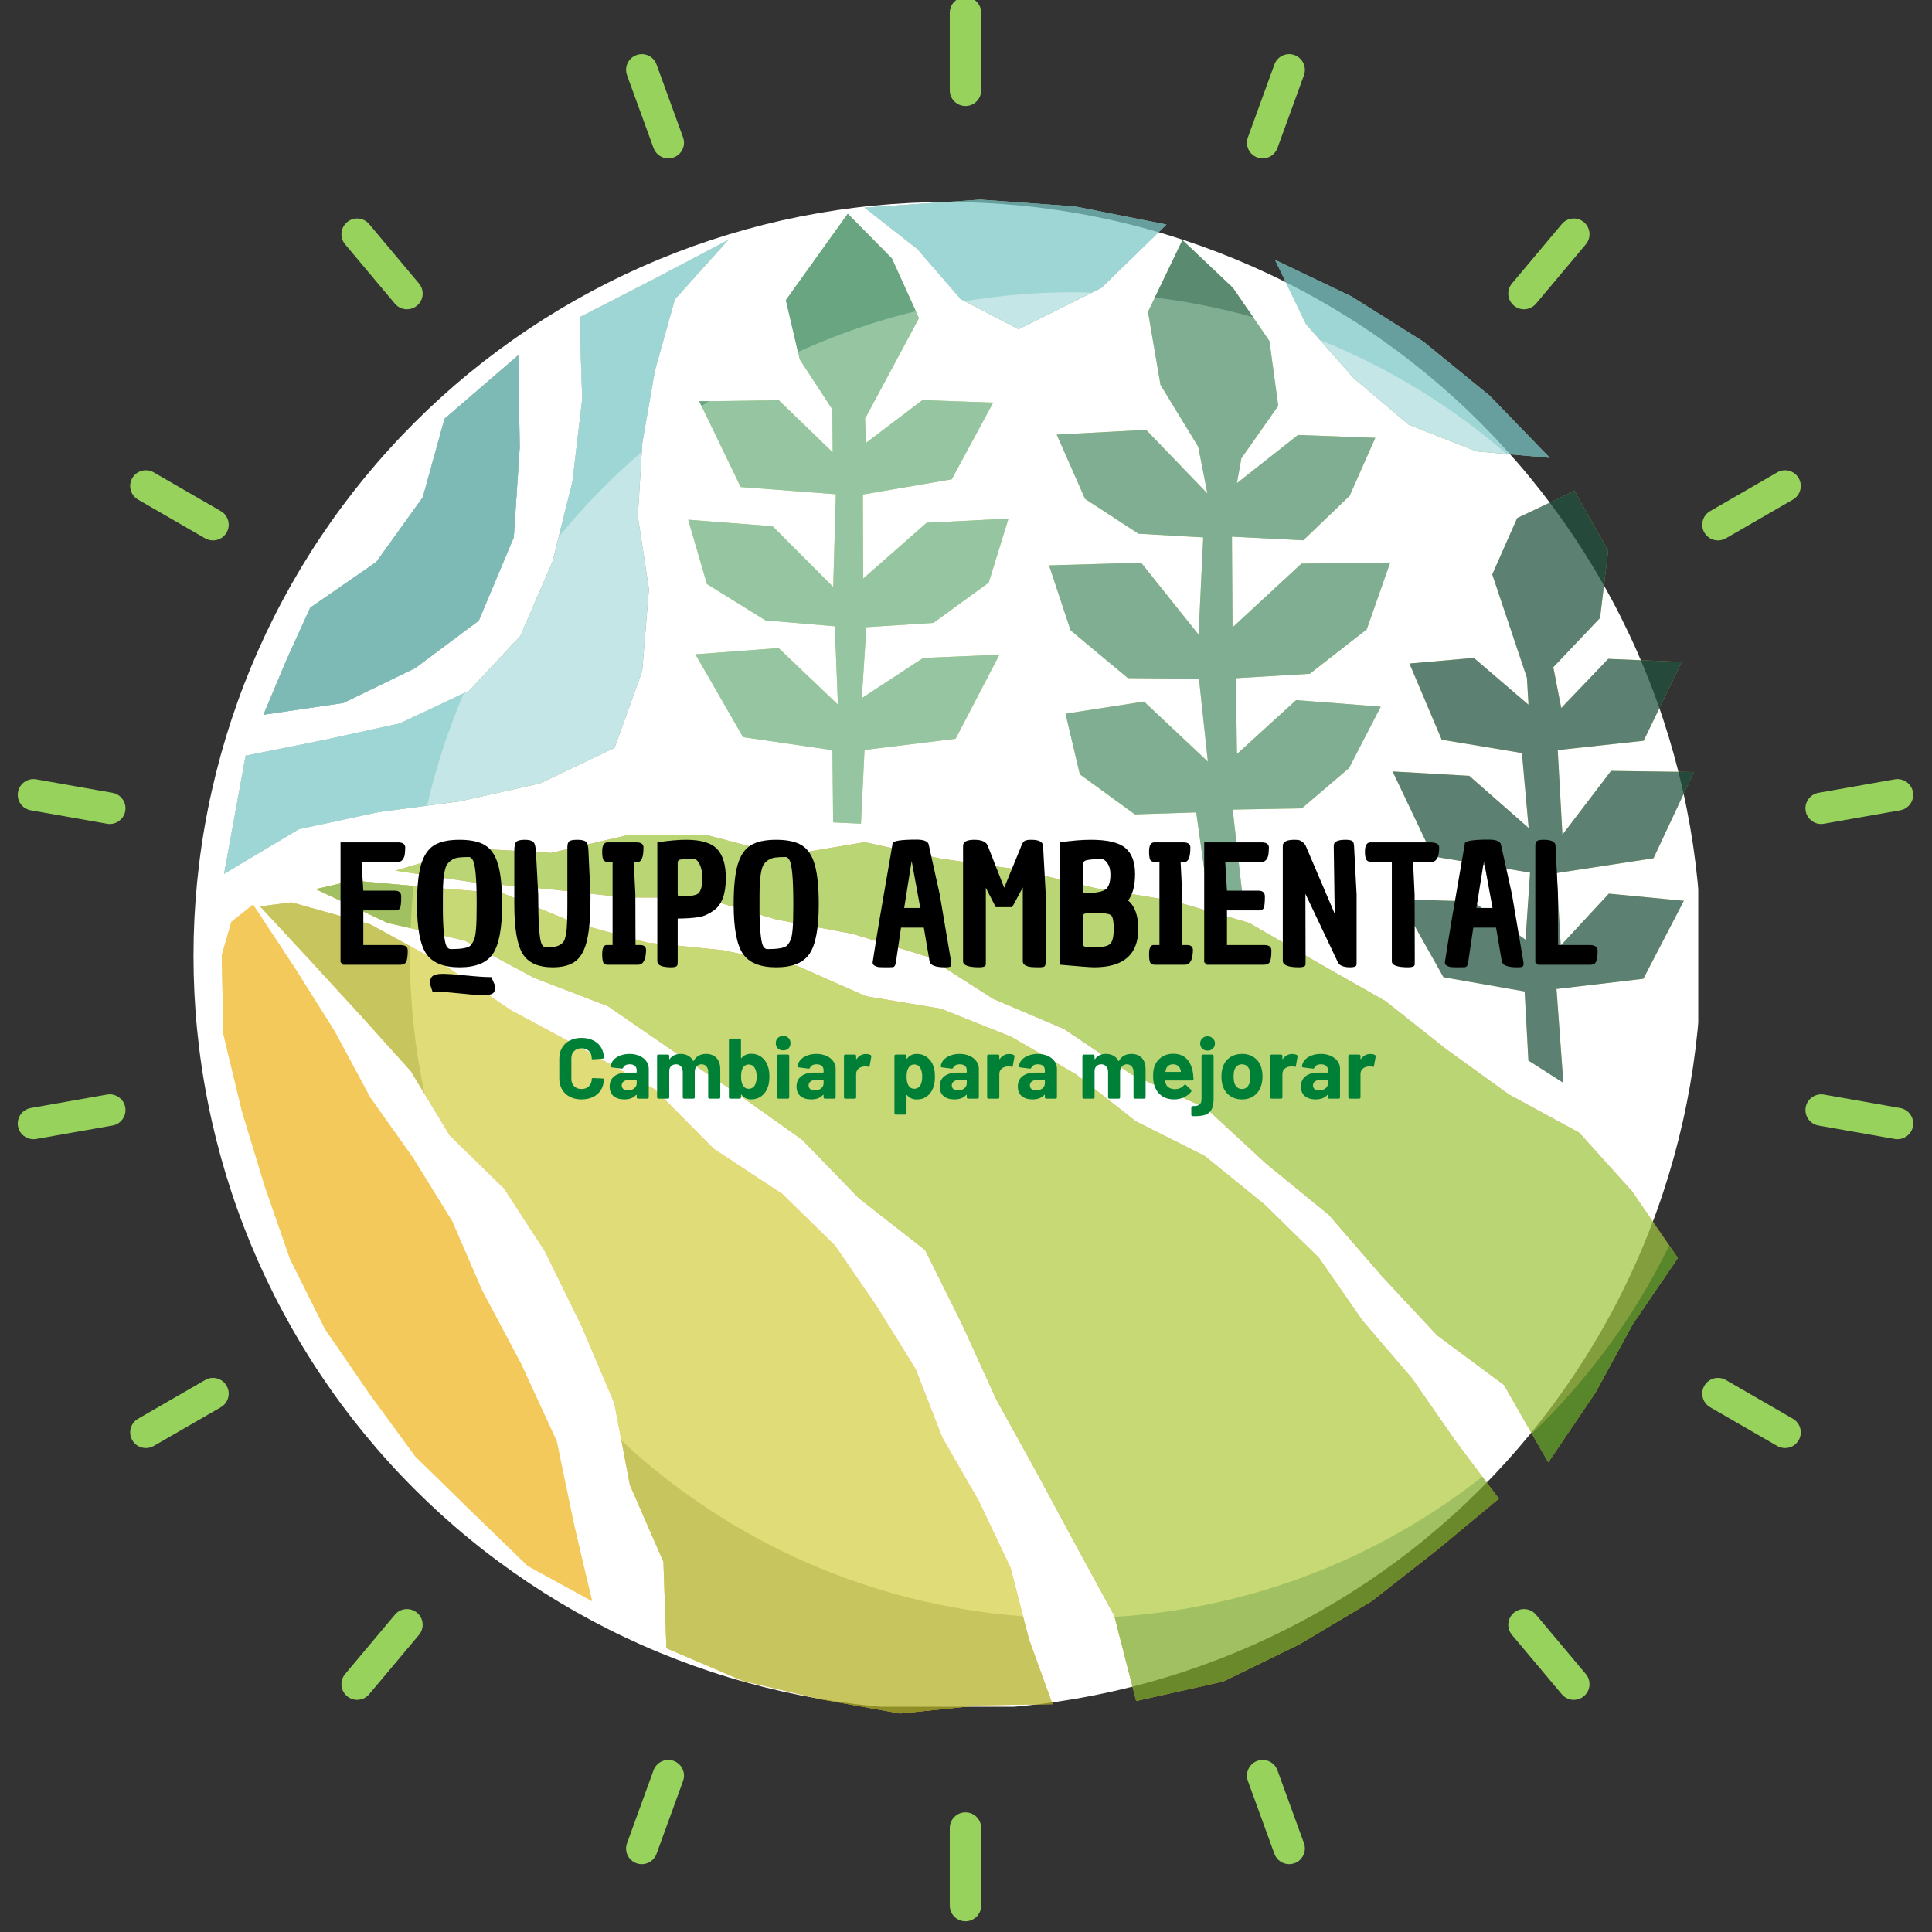 <?xml version="1.0" encoding="UTF-8"?>
<svg xmlns="http://www.w3.org/2000/svg" xmlns:xlink="http://www.w3.org/1999/xlink" width="375pt" height="375pt" viewBox="0 0 375 375" version="1.2">
<rect x="0" y="0" width="375" height="375" fill="#333333" stroke="none"/>
<defs>
<g>
<symbol overflow="visible" id="glyph0-0">
<path style="stroke:none;" d=""/>
</symbol>
<symbol overflow="visible" id="glyph0-1">
<path style="stroke:none;"
    d="M 11.938 -14.375 C 12.781 -14.375 13.203 -13.992 13.203 -13.234 C 13.203 -12.203 13.141 -11.492 13.016 -11.109 C 12.891 -10.734 12.562 -10.547 12.031 -10.547 L 5.844 -10.547 L 5.844 -3.828 L 13.141 -3.828 C 13.641 -3.805 13.984 -3.703 14.172 -3.516 C 14.367 -3.336 14.469 -3.07 14.469 -2.719 C 14.469 -1.688 14.367 -0.973 14.172 -0.578 C 13.984 -0.191 13.609 0 13.047 0 L 1.922 0 L 1.422 -0.5 L 1.422 -23.75 L 12.625 -23.75 C 13.531 -23.727 13.984 -23.391 13.984 -22.734 C 13.961 -22.172 13.93 -21.723 13.891 -21.391 C 13.848 -21.066 13.719 -20.742 13.5 -20.422 C 13.281 -20.109 12.957 -19.953 12.531 -19.953 L 5.5 -19.953 L 5.844 -14.375 Z M 11.938 -14.375 " />
</symbol>
<symbol overflow="visible" id="glyph0-2">
    <path style="stroke:none;"
        d="M 1.016 -11.719 C 1.016 -15.062 1.273 -17.629 1.797 -19.422 C 2.328 -21.211 3.164 -22.461 4.312 -23.172 C 5.457 -23.891 7.113 -24.25 9.281 -24.25 C 11.445 -24.25 13.102 -23.891 14.25 -23.172 C 15.406 -22.461 16.238 -21.219 16.75 -19.438 C 17.27 -17.656 17.531 -15.082 17.531 -11.719 C 17.531 -7.102 16.938 -3.91 15.75 -2.141 C 14.57 -0.379 12.414 0.5 9.281 0.5 C 6.145 0.5 3.984 -0.379 2.797 -2.141 C 1.609 -3.91 1.016 -7.102 1.016 -11.719 Z M 6.281 -17.594 C 6.156 -16.812 6.082 -16.016 6.062 -15.203 C 6.039 -14.391 6.031 -13.016 6.031 -11.078 C 6.031 -9.141 6.094 -7.52 6.219 -6.219 C 6.344 -4.914 6.508 -4.055 6.719 -3.641 C 6.938 -3.234 7.223 -3.031 7.578 -3.031 C 9.43 -3.031 10.648 -3.219 11.234 -3.594 C 11.43 -3.75 11.629 -3.992 11.828 -4.328 C 12.023 -4.66 12.164 -5.004 12.25 -5.359 C 12.332 -5.723 12.406 -6.254 12.469 -6.953 C 12.551 -7.859 12.594 -9.484 12.594 -11.828 C 12.594 -14.172 12.535 -16.02 12.422 -17.375 C 12.305 -18.738 12.141 -19.664 11.922 -20.156 C 11.703 -20.656 11.41 -20.906 11.047 -20.906 C 10.211 -20.906 9.535 -20.867 9.016 -20.797 C 8.492 -20.723 8.035 -20.539 7.641 -20.25 C 7.242 -19.969 6.945 -19.648 6.75 -19.297 C 6.562 -18.953 6.406 -18.383 6.281 -17.594 Z M 16.234 4.203 C 16.211 4.867 16.047 5.316 15.734 5.547 C 15.43 5.785 14.805 5.906 13.859 5.906 C 12.91 5.906 11.328 5.785 9.109 5.547 C 6.891 5.316 5.191 5.203 4.016 5.203 L 3.5 3.656 C 3.52 2.926 3.719 2.426 4.094 2.156 C 4.477 1.895 5.109 1.766 5.984 1.766 C 6.859 1.766 8.363 1.867 10.5 2.078 C 12.633 2.297 14.281 2.406 15.438 2.406 Z M 16.234 4.203 " />
</symbol>
<symbol overflow="visible" id="glyph0-3">
    <path style="stroke:none;"
        d="M 11.594 -22.797 C 11.594 -23.391 11.719 -23.781 11.969 -23.969 C 12.219 -24.156 12.742 -24.25 13.547 -24.25 C 14.348 -24.25 14.898 -24.125 15.203 -23.875 C 15.504 -23.625 15.664 -23.016 15.688 -22.047 L 16.078 -13.547 C 16.078 -13.234 16.078 -12.914 16.078 -12.594 C 16.078 -9.332 15.859 -6.742 15.422 -4.828 C 14.992 -2.91 14.258 -1.539 13.219 -0.719 C 12.176 0.094 10.688 0.5 8.75 0.5 C 5.926 0.5 3.977 -0.379 2.906 -2.141 C 1.832 -3.91 1.297 -7.094 1.297 -11.688 L 1.297 -22.109 C 1.297 -23.016 1.426 -23.598 1.688 -23.859 C 1.945 -24.117 2.488 -24.25 3.312 -24.25 C 4.133 -24.25 4.691 -24.109 4.984 -23.828 C 5.285 -23.547 5.457 -22.863 5.5 -21.781 L 5.938 -13.609 C 5.938 -8.285 6.145 -5.117 6.562 -4.109 C 6.738 -3.66 6.984 -3.438 7.297 -3.438 C 8.035 -3.438 8.602 -3.453 9 -3.484 C 9.395 -3.516 9.781 -3.641 10.156 -3.859 C 10.539 -4.086 10.805 -4.348 10.953 -4.641 C 11.098 -4.93 11.238 -5.426 11.375 -6.125 C 11.52 -7.094 11.594 -8.945 11.594 -11.688 Z M 11.594 -22.797 " />
</symbol>
<symbol overflow="visible" id="glyph0-4">
    <path style="stroke:none;"
        d="M 1.859 -3.828 L 3 -3.828 L 3 -19.953 L 2.047 -19.953 C 1.629 -19.973 1.348 -20.113 1.203 -20.375 C 1.055 -20.664 0.984 -21.203 0.984 -21.984 C 0.984 -23.16 1.328 -23.75 2.016 -23.75 L 7.609 -23.75 C 8.535 -23.75 9 -23.422 9 -22.766 C 9 -20.891 8.629 -19.953 7.891 -19.953 L 7.109 -19.953 L 7.422 -13.641 L 7.453 -3.828 L 8.406 -3.828 C 9.133 -3.805 9.5 -3.469 9.5 -2.812 C 9.457 -0.938 8.941 0 7.953 0 L 1.984 0 C 1.609 -0.02 1.348 -0.156 1.203 -0.406 C 1.055 -0.707 0.984 -1.254 0.984 -2.047 C 0.984 -3.234 1.273 -3.828 1.859 -3.828 Z M 1.859 -3.828 " />
</symbol>
<symbol overflow="visible" id="glyph0-5">
    <path style="stroke:none;"
        d="M 1.422 -0.688 L 1.422 -23.75 C 3.547 -24.082 5.422 -24.25 7.047 -24.25 C 9.91 -24.25 11.906 -23.648 13.031 -22.453 C 14.156 -21.254 14.719 -19.367 14.719 -16.797 C 14.719 -13.766 13.957 -11.691 12.438 -10.578 C 11.445 -9.859 10.477 -9.414 9.531 -9.25 C 8.312 -9.062 6.926 -8.969 5.375 -8.969 L 5.375 -0.719 C 5.375 -0.32 5.352 -0.062 5.312 0.062 C 5.238 0.352 4.836 0.5 4.109 0.5 C 2.316 0.5 1.422 0.102 1.422 -0.688 Z M 5.484 -13.375 C 5.555 -13.344 5.617 -13.32 5.672 -13.312 C 5.723 -13.301 5.961 -13.297 6.391 -13.297 C 6.828 -13.297 7.223 -13.305 7.578 -13.328 C 7.93 -13.348 8.312 -13.414 8.719 -13.531 C 9.133 -13.645 9.426 -13.828 9.594 -14.078 C 9.977 -14.711 10.172 -15.586 10.172 -16.703 C 10.172 -17.816 10 -18.727 9.656 -19.438 C 9.32 -20.145 8.969 -20.5 8.594 -20.5 C 7.07 -20.5 6.156 -20.469 5.844 -20.406 C 5.531 -20.344 5.375 -20.129 5.375 -19.766 L 5.375 -13.766 C 5.375 -13.535 5.41 -13.406 5.484 -13.375 Z M 5.484 -13.375 " />
</symbol>
<symbol overflow="visible" id="glyph0-6">
    <path style="stroke:none;"
        d="M 1.172 -11.719 C 1.172 -15.062 1.43 -17.629 1.953 -19.422 C 2.484 -21.211 3.32 -22.461 4.469 -23.172 C 5.613 -23.891 7.27 -24.25 9.438 -24.25 C 11.602 -24.25 13.258 -23.891 14.406 -23.172 C 15.562 -22.461 16.395 -21.219 16.906 -19.438 C 17.426 -17.656 17.688 -15.082 17.688 -11.719 C 17.688 -7.102 17.094 -3.91 15.906 -2.141 C 14.727 -0.379 12.57 0.5 9.438 0.5 C 6.301 0.5 4.141 -0.379 2.953 -2.141 C 1.766 -3.91 1.172 -7.102 1.172 -11.719 Z M 6.438 -17.594 C 6.312 -16.812 6.238 -16.016 6.219 -15.203 C 6.195 -14.391 6.188 -13.016 6.188 -11.078 C 6.188 -9.141 6.25 -7.52 6.375 -6.219 C 6.5 -4.914 6.664 -4.055 6.875 -3.641 C 7.094 -3.234 7.379 -3.031 7.734 -3.031 C 9.586 -3.031 10.801 -3.219 11.375 -3.594 C 11.582 -3.75 11.785 -3.992 11.984 -4.328 C 12.18 -4.66 12.32 -5.004 12.406 -5.359 C 12.488 -5.723 12.562 -6.254 12.625 -6.953 C 12.707 -7.859 12.75 -9.484 12.75 -11.828 C 12.75 -14.172 12.691 -16.02 12.578 -17.375 C 12.461 -18.738 12.297 -19.664 12.078 -20.156 C 11.859 -20.656 11.566 -20.906 11.203 -20.906 C 10.367 -20.906 9.691 -20.867 9.172 -20.797 C 8.66 -20.723 8.203 -20.539 7.797 -20.25 C 7.398 -19.969 7.102 -19.648 6.906 -19.297 C 6.719 -18.953 6.562 -18.383 6.438 -17.594 Z M 6.438 -17.594 " />
</symbol>
<symbol overflow="visible" id="glyph0-7">
<path style="stroke:none;" d=""/>
</symbol>
<symbol overflow="visible" id="glyph0-8">
    <path style="stroke:none;"
        d="M 9.406 -24.281 C 10.863 -24.281 11.656 -23.953 11.781 -23.297 L 13.922 -13.609 L 16.109 -0.688 C 16.148 -0.477 16.172 -0.285 16.172 -0.109 C 16.172 0.066 16.117 0.211 16.016 0.328 C 15.91 0.441 15.551 0.5 14.938 0.5 C 13.062 0.5 12.062 0.102 11.938 -0.688 L 10.828 -7.203 L 6.406 -7.203 L 5.438 -0.656 C 5.375 -0.219 5.289 0.07 5.188 0.219 C 5.094 0.363 4.961 0.445 4.797 0.469 C 4.629 0.488 4.359 0.5 3.984 0.5 L 3.094 0.5 C 2.352 0.5 1.891 0.457 1.703 0.375 C 1.242 0.207 0.984 0.02 0.922 -0.188 C 0.898 -0.289 0.891 -0.383 0.891 -0.469 C 0.891 -0.551 1.109 -1.941 1.547 -4.641 C 1.984 -7.336 2.523 -10.547 3.172 -14.266 C 3.816 -17.992 4.238 -20.438 4.438 -21.594 C 4.633 -22.758 4.742 -23.414 4.766 -23.562 C 4.848 -24.039 6.395 -24.281 9.406 -24.281 Z M 8.469 -20.141 L 7.016 -11.016 L 10.141 -11.016 Z M 8.469 -20.141 " />
</symbol>
<symbol overflow="visible" id="glyph0-9">
    <path style="stroke:none;"
        d="M 13.016 -0.656 L 13.016 -15 L 10.953 -11.172 L 7.766 -11.172 L 5.844 -14.938 L 5.844 -0.688 C 5.844 -0.312 5.832 -0.062 5.812 0.062 C 5.727 0.352 5.316 0.5 4.578 0.5 C 2.473 0.5 1.422 0.113 1.422 -0.656 L 1.422 -23.047 C 1.422 -23.848 2.145 -24.25 3.594 -24.25 C 5.051 -24.25 5.926 -23.859 6.219 -23.078 L 9.406 -14.938 L 12.75 -23.109 C 12.926 -23.578 13.133 -23.883 13.375 -24.031 C 13.613 -24.176 14.039 -24.25 14.656 -24.25 C 16.164 -24.25 16.93 -23.836 16.953 -23.016 L 17.469 -13.609 L 17.469 -0.891 C 17.469 -0.254 17.406 0.133 17.281 0.281 C 17.164 0.426 16.785 0.5 16.141 0.5 C 15.504 0.5 14.984 0.477 14.578 0.438 C 14.18 0.395 13.82 0.285 13.5 0.109 C 13.176 -0.066 13.016 -0.32 13.016 -0.656 Z M 13.016 -0.656 " />
</symbol>
<symbol overflow="visible" id="glyph0-10">
    <path style="stroke:none;"
        d="M 7.391 -24.25 C 10.609 -24.25 12.836 -23.719 14.078 -22.656 C 15.328 -21.594 15.953 -19.914 15.953 -17.625 C 15.953 -15.344 15.5 -13.625 14.594 -12.469 C 15.914 -11.375 16.578 -9.535 16.578 -6.953 C 16.578 -1.984 13.723 0.5 8.016 0.5 C 7.348 0.5 5.148 0.332 1.422 0 L 1.422 -23.75 C 3.609 -24.082 5.598 -24.25 7.391 -24.25 Z M 11.188 -4.125 C 11.602 -4.594 11.812 -5.539 11.812 -6.969 C 11.812 -8.406 11.648 -9.27 11.328 -9.562 C 11.016 -9.863 10.203 -10.016 8.891 -10.016 C 7.578 -10.016 6.742 -9.992 6.391 -9.953 C 6.047 -9.91 5.875 -9.781 5.875 -9.562 L 5.875 -3.922 C 5.875 -3.68 6.016 -3.539 6.297 -3.5 C 6.578 -3.457 7.359 -3.438 8.641 -3.438 C 9.93 -3.438 10.781 -3.664 11.188 -4.125 Z M 6.438 -13.922 C 8.27 -13.922 9.516 -14.141 10.172 -14.578 C 10.836 -15.023 11.172 -16.008 11.172 -17.531 C 11.172 -18.395 10.988 -19.102 10.625 -19.656 C 10.258 -20.219 9.863 -20.5 9.438 -20.5 C 7.645 -20.5 6.562 -20.379 6.188 -20.141 C 6.062 -20.055 5.957 -19.93 5.875 -19.766 L 5.875 -14.438 C 5.875 -14.176 5.914 -14.023 6 -13.984 C 6.145 -13.941 6.289 -13.922 6.438 -13.922 Z M 6.438 -13.922 " />
</symbol>
<symbol overflow="visible" id="glyph0-11">
    <path style="stroke:none;"
        d="M 1.422 -0.766 L 1.422 -23.078 C 1.422 -23.859 2.176 -24.25 3.688 -24.25 C 4.008 -24.25 4.258 -24.238 4.438 -24.219 C 4.613 -24.195 4.836 -24.098 5.109 -23.922 C 5.391 -23.742 5.633 -23.484 5.844 -23.141 L 11.5 -9.891 L 11.312 -23.109 C 11.312 -23.867 12.066 -24.25 13.578 -24.25 C 14.211 -24.25 14.645 -24.176 14.875 -24.031 C 15.102 -23.883 15.227 -23.578 15.25 -23.109 L 15.75 -13.609 L 15.75 -0.656 C 15.75 -0.301 15.738 -0.062 15.719 0.062 C 15.633 0.352 15.227 0.5 14.5 0.5 C 13.125 0.5 12.301 0.113 12.031 -0.656 L 5.812 -13.766 L 5.844 -0.688 C 5.844 -0.312 5.832 -0.062 5.812 0.062 C 5.727 0.352 5.316 0.5 4.578 0.5 C 2.473 0.5 1.422 0.078 1.422 -0.766 Z M 1.422 -0.766 " />
</symbol>
<symbol overflow="visible" id="glyph0-12">
    <path style="stroke:none;"
        d="M 5.438 -0.656 L 5.438 -19.953 L 1.484 -19.953 C 0.973 -19.973 0.645 -20.113 0.5 -20.375 C 0.312 -20.664 0.219 -21.191 0.219 -21.953 C 0.219 -23.148 0.578 -23.75 1.297 -23.75 L 12.797 -23.75 C 14.016 -23.75 14.625 -23.422 14.625 -22.766 C 14.625 -20.891 14.117 -19.953 13.109 -19.953 L 9.562 -19.984 L 9.859 -13.578 L 9.891 -0.719 C 9.891 -0.32 9.879 -0.062 9.859 0.062 C 9.766 0.352 9.352 0.5 8.625 0.5 C 6.5 0.5 5.438 0.113 5.438 -0.656 Z M 5.438 -0.656 " />
</symbol>
<symbol overflow="visible" id="glyph0-13">
    <path style="stroke:none;"
        d="M 1.422 -23.078 C 1.422 -23.547 1.531 -23.859 1.75 -24.016 C 1.969 -24.172 2.395 -24.25 3.031 -24.25 C 4.551 -24.25 5.32 -23.867 5.344 -23.109 L 5.812 -13.641 L 5.844 -3.828 L 11.969 -3.828 C 13 -3.828 13.516 -3.445 13.516 -2.688 C 13.516 -1.312 13.316 -0.488 12.922 -0.219 C 12.703 -0.07 12.426 0 12.094 0 L 1.922 0 L 1.422 -0.5 Z M 1.422 -23.078 " />
</symbol>
<symbol overflow="visible" id="glyph1-0">
    <path style="stroke:none;"
        d="M 0 -0.094 C 0 -0.031 0.031 0 0.094 0 L 7.797 0 C 7.859 0 7.891 -0.031 7.891 -0.094 L 7.891 -11.562 C 7.891 -11.625 7.859 -11.656 7.797 -11.656 L 0.094 -11.656 C 0.031 -11.656 0 -11.625 0 -11.562 Z M 3.25 -4.188 C 3.062 -4.188 2.969 -4.273 2.969 -4.453 L 2.969 -4.703 C 2.969 -5.098 3.066 -5.414 3.266 -5.656 C 3.461 -5.895 3.754 -6.148 4.141 -6.422 C 4.453 -6.648 4.68 -6.844 4.828 -7 C 4.973 -7.164 5.047 -7.363 5.047 -7.594 C 5.047 -7.852 4.953 -8.055 4.766 -8.203 C 4.578 -8.359 4.328 -8.438 4.016 -8.438 C 3.68 -8.438 3.414 -8.352 3.219 -8.188 C 3.02 -8.02 2.922 -7.805 2.922 -7.547 L 2.922 -7.5 C 2.922 -7.301 2.82 -7.211 2.625 -7.234 L 1.516 -7.281 C 1.441 -7.281 1.375 -7.289 1.312 -7.312 C 1.258 -7.344 1.234 -7.379 1.234 -7.422 L 1.234 -7.547 C 1.234 -8.266 1.492 -8.848 2.016 -9.297 C 2.535 -9.754 3.211 -9.984 4.047 -9.984 C 4.867 -9.984 5.523 -9.77 6.016 -9.344 C 6.504 -8.926 6.75 -8.363 6.75 -7.656 C 6.75 -7.156 6.633 -6.758 6.406 -6.469 C 6.176 -6.176 5.859 -5.895 5.453 -5.625 C 5.172 -5.438 4.961 -5.27 4.828 -5.125 C 4.691 -4.977 4.625 -4.801 4.625 -4.594 L 4.625 -4.469 C 4.625 -4.281 4.531 -4.188 4.344 -4.188 Z M 3.859 -1.516 C 3.578 -1.516 3.336 -1.602 3.141 -1.781 C 2.941 -1.969 2.844 -2.195 2.844 -2.469 C 2.844 -2.719 2.945 -2.938 3.156 -3.125 C 3.363 -3.32 3.602 -3.422 3.875 -3.422 C 4.145 -3.422 4.379 -3.32 4.578 -3.125 C 4.773 -2.938 4.875 -2.719 4.875 -2.469 C 4.875 -2.195 4.773 -1.969 4.578 -1.781 C 4.379 -1.602 4.141 -1.516 3.859 -1.516 Z M 3.859 -1.516 " />
</symbol>
<symbol overflow="visible" id="glyph1-1">
    <path style="stroke:none;"
        d="M 5.109 0.141 C 4.242 0.141 3.484 -0.023 2.828 -0.359 C 2.172 -0.703 1.664 -1.18 1.312 -1.797 C 0.957 -2.41 0.781 -3.117 0.781 -3.922 L 0.781 -7.766 C 0.781 -8.566 0.957 -9.27 1.312 -9.875 C 1.664 -10.488 2.172 -10.961 2.828 -11.297 C 3.484 -11.629 4.242 -11.797 5.109 -11.797 C 5.961 -11.797 6.711 -11.633 7.359 -11.312 C 8.016 -11 8.52 -10.551 8.875 -9.969 C 9.238 -9.383 9.422 -8.707 9.422 -7.938 C 9.422 -7.844 9.332 -7.785 9.156 -7.766 L 7.375 -7.641 L 7.312 -7.641 C 7.156 -7.641 7.078 -7.672 7.078 -7.734 L 7.078 -7.828 C 7.078 -8.422 6.895 -8.895 6.531 -9.25 C 6.176 -9.602 5.703 -9.781 5.109 -9.781 C 4.516 -9.781 4.035 -9.602 3.672 -9.25 C 3.305 -8.895 3.125 -8.422 3.125 -7.828 L 3.125 -3.812 C 3.125 -3.238 3.305 -2.77 3.672 -2.406 C 4.035 -2.051 4.516 -1.875 5.109 -1.875 C 5.703 -1.875 6.176 -2.051 6.531 -2.406 C 6.895 -2.77 7.078 -3.238 7.078 -3.812 C 7.078 -3.863 7.102 -3.91 7.156 -3.953 C 7.207 -3.992 7.273 -4.008 7.359 -4 L 9.141 -3.922 C 9.328 -3.891 9.422 -3.859 9.422 -3.828 L 9.422 -3.75 C 9.422 -2.977 9.238 -2.297 8.875 -1.703 C 8.52 -1.117 8.016 -0.664 7.359 -0.344 C 6.711 -0.02 5.961 0.141 5.109 0.141 Z M 5.109 0.141 " />
</symbol>
<symbol overflow="visible" id="glyph1-2">
    <path style="stroke:none;"
        d="M 4.297 -8.688 C 5.016 -8.688 5.656 -8.562 6.219 -8.312 C 6.789 -8.062 7.234 -7.719 7.547 -7.281 C 7.867 -6.852 8.031 -6.375 8.031 -5.844 L 8.031 -0.281 C 8.031 -0.094 7.938 0 7.75 0 L 5.969 0 C 5.781 0 5.688 -0.094 5.688 -0.281 L 5.688 -0.688 C 5.688 -0.727 5.672 -0.75 5.641 -0.75 C 5.617 -0.758 5.594 -0.75 5.562 -0.719 C 5.051 -0.145 4.289 0.141 3.281 0.141 C 2.426 0.141 1.738 -0.066 1.219 -0.484 C 0.695 -0.91 0.438 -1.535 0.438 -2.359 C 0.438 -3.211 0.734 -3.875 1.328 -4.344 C 1.93 -4.82 2.785 -5.062 3.891 -5.062 L 5.578 -5.062 C 5.648 -5.062 5.688 -5.094 5.688 -5.156 L 5.688 -5.516 C 5.688 -5.879 5.57 -6.16 5.344 -6.359 C 5.113 -6.566 4.781 -6.672 4.344 -6.672 C 4.008 -6.672 3.734 -6.613 3.516 -6.5 C 3.305 -6.395 3.16 -6.242 3.078 -6.047 C 3.016 -5.891 2.906 -5.816 2.75 -5.828 L 0.906 -6.062 C 0.812 -6.07 0.738 -6.098 0.688 -6.141 C 0.633 -6.18 0.617 -6.234 0.641 -6.297 C 0.691 -6.754 0.879 -7.164 1.203 -7.531 C 1.535 -7.895 1.969 -8.176 2.5 -8.375 C 3.039 -8.582 3.641 -8.688 4.297 -8.688 Z M 3.969 -1.609 C 4.445 -1.609 4.852 -1.734 5.188 -1.984 C 5.52 -2.242 5.688 -2.578 5.688 -2.984 L 5.688 -3.562 C 5.688 -3.633 5.648 -3.672 5.578 -3.672 L 4.391 -3.672 C 3.891 -3.672 3.492 -3.57 3.203 -3.375 C 2.922 -3.188 2.781 -2.922 2.781 -2.578 C 2.781 -2.273 2.891 -2.035 3.109 -1.859 C 3.328 -1.691 3.613 -1.609 3.969 -1.609 Z M 3.969 -1.609 " />
</symbol>
<symbol overflow="visible" id="glyph1-3">
    <path style="stroke:none;"
        d="M 10.359 -8.688 C 11.223 -8.688 11.898 -8.426 12.391 -7.906 C 12.879 -7.383 13.125 -6.656 13.125 -5.719 L 13.125 -0.281 C 13.125 -0.094 13.031 0 12.844 0 L 11.062 0 C 10.875 0 10.781 -0.094 10.781 -0.281 L 10.781 -5.203 C 10.781 -5.648 10.66 -6.004 10.422 -6.266 C 10.191 -6.535 9.883 -6.672 9.5 -6.672 C 9.102 -6.672 8.781 -6.535 8.531 -6.266 C 8.289 -6.004 8.172 -5.656 8.172 -5.219 L 8.172 -0.281 C 8.172 -0.094 8.078 0 7.891 0 L 6.125 0 C 5.938 0 5.844 -0.094 5.844 -0.281 L 5.844 -5.203 C 5.844 -5.641 5.719 -5.992 5.469 -6.266 C 5.227 -6.535 4.914 -6.672 4.531 -6.672 C 4.176 -6.672 3.879 -6.566 3.641 -6.359 C 3.398 -6.148 3.258 -5.859 3.219 -5.484 L 3.219 -0.281 C 3.219 -0.094 3.125 0 2.938 0 L 1.156 0 C 0.957 0 0.859 -0.094 0.859 -0.281 L 0.859 -8.281 C 0.859 -8.469 0.957 -8.562 1.156 -8.562 L 2.938 -8.562 C 3.125 -8.562 3.219 -8.469 3.219 -8.281 L 3.219 -7.75 C 3.219 -7.695 3.227 -7.664 3.25 -7.656 C 3.281 -7.645 3.305 -7.664 3.328 -7.719 C 3.785 -8.363 4.488 -8.688 5.438 -8.688 C 5.988 -8.688 6.469 -8.57 6.875 -8.344 C 7.289 -8.125 7.609 -7.797 7.828 -7.359 C 7.836 -7.316 7.852 -7.297 7.875 -7.297 C 7.906 -7.305 7.938 -7.328 7.969 -7.359 C 8.219 -7.805 8.547 -8.141 8.953 -8.359 C 9.367 -8.578 9.836 -8.688 10.359 -8.688 Z M 10.359 -8.688 " />
</symbol>
<symbol overflow="visible" id="glyph1-4">
    <path style="stroke:none;"
        d="M 8.438 -6.375 C 8.656 -5.82 8.766 -5.133 8.766 -4.312 C 8.766 -3.508 8.672 -2.844 8.484 -2.312 C 8.254 -1.582 7.848 -0.988 7.266 -0.531 C 6.68 -0.082 6.016 0.141 5.266 0.141 C 4.453 0.141 3.816 -0.16 3.359 -0.766 C 3.336 -0.797 3.312 -0.805 3.281 -0.797 C 3.258 -0.797 3.25 -0.773 3.25 -0.734 L 3.25 -0.281 C 3.25 -0.094 3.156 0 2.969 0 L 1.188 0 C 1 0 0.906 -0.094 0.906 -0.281 L 0.906 -11.375 C 0.906 -11.562 1 -11.656 1.188 -11.656 L 2.969 -11.656 C 3.156 -11.656 3.25 -11.562 3.25 -11.375 L 3.25 -7.938 C 3.25 -7.895 3.258 -7.867 3.281 -7.859 C 3.312 -7.848 3.336 -7.859 3.359 -7.891 C 3.805 -8.441 4.441 -8.719 5.266 -8.719 C 6.016 -8.719 6.672 -8.504 7.234 -8.078 C 7.797 -7.648 8.195 -7.082 8.438 -6.375 Z M 5.953 -2.625 C 6.18 -3.062 6.297 -3.609 6.297 -4.266 C 6.297 -4.984 6.16 -5.566 5.891 -6.016 C 5.629 -6.43 5.242 -6.641 4.734 -6.641 C 4.266 -6.641 3.891 -6.426 3.609 -6 C 3.379 -5.582 3.266 -5.008 3.266 -4.281 C 3.266 -3.594 3.375 -3.039 3.594 -2.625 C 3.863 -2.156 4.242 -1.922 4.734 -1.922 C 5.273 -1.922 5.68 -2.156 5.953 -2.625 Z M 5.953 -2.625 " />
</symbol>
<symbol overflow="visible" id="glyph1-5">
    <path style="stroke:none;"
        d="M 2.172 -9.375 C 1.742 -9.375 1.395 -9.504 1.125 -9.766 C 0.863 -10.023 0.734 -10.363 0.734 -10.781 C 0.734 -11.188 0.863 -11.52 1.125 -11.781 C 1.395 -12.039 1.742 -12.172 2.172 -12.172 C 2.598 -12.172 2.941 -12.039 3.203 -11.781 C 3.461 -11.531 3.594 -11.195 3.594 -10.781 C 3.594 -10.352 3.461 -10.008 3.203 -9.75 C 2.941 -9.5 2.598 -9.375 2.172 -9.375 Z M 1.281 0 C 1.094 0 1 -0.094 1 -0.281 L 1 -8.281 C 1 -8.469 1.094 -8.562 1.281 -8.562 L 3.062 -8.562 C 3.25 -8.562 3.344 -8.469 3.344 -8.281 L 3.344 -0.281 C 3.344 -0.094 3.25 0 3.062 0 Z M 1.281 0 " />
</symbol>
<symbol overflow="visible" id="glyph1-6">
    <path style="stroke:none;"
        d="M 5.125 -8.672 C 5.477 -8.672 5.773 -8.609 6.016 -8.484 C 6.148 -8.41 6.195 -8.289 6.156 -8.125 L 5.844 -6.375 C 5.832 -6.281 5.801 -6.219 5.75 -6.188 C 5.707 -6.164 5.629 -6.172 5.516 -6.203 C 5.336 -6.242 5.176 -6.266 5.031 -6.266 C 4.945 -6.266 4.816 -6.254 4.641 -6.234 C 4.242 -6.191 3.906 -6.039 3.625 -5.781 C 3.352 -5.52 3.219 -5.176 3.219 -4.75 L 3.219 -0.281 C 3.219 -0.094 3.125 0 2.938 0 L 1.156 0 C 0.957 0 0.859 -0.094 0.859 -0.281 L 0.859 -8.281 C 0.859 -8.469 0.957 -8.562 1.156 -8.562 L 2.938 -8.562 C 3.125 -8.562 3.219 -8.469 3.219 -8.281 L 3.219 -7.766 C 3.219 -7.711 3.227 -7.68 3.25 -7.672 C 3.27 -7.66 3.297 -7.676 3.328 -7.719 C 3.773 -8.352 4.375 -8.672 5.125 -8.672 Z M 5.125 -8.672 " />
</symbol>
<symbol overflow="visible" id="glyph1-7">
<path style="stroke:none;" d=""/>
</symbol>
<symbol overflow="visible" id="glyph1-8">
    <path style="stroke:none;"
        d="M 8.531 -6.25 C 8.719 -5.719 8.812 -5.051 8.812 -4.25 C 8.812 -3.426 8.707 -2.738 8.5 -2.188 C 8.25 -1.469 7.844 -0.895 7.281 -0.469 C 6.727 -0.051 6.07 0.156 5.312 0.156 C 4.488 0.156 3.859 -0.117 3.422 -0.672 C 3.391 -0.703 3.359 -0.711 3.328 -0.703 C 3.305 -0.691 3.297 -0.66 3.297 -0.609 L 3.297 2.812 C 3.297 3 3.203 3.094 3.016 3.094 L 1.234 3.094 C 1.047 3.094 0.953 3 0.953 2.812 L 0.953 -8.281 C 0.953 -8.469 1.047 -8.562 1.234 -8.562 L 3.016 -8.562 C 3.203 -8.562 3.297 -8.469 3.297 -8.281 L 3.297 -7.828 C 3.297 -7.785 3.305 -7.758 3.328 -7.75 C 3.359 -7.75 3.391 -7.766 3.422 -7.797 C 3.867 -8.391 4.5 -8.688 5.312 -8.688 C 6.07 -8.688 6.738 -8.461 7.312 -8.016 C 7.895 -7.566 8.301 -6.977 8.531 -6.25 Z M 5.953 -2.547 C 6.211 -2.992 6.344 -3.578 6.344 -4.297 C 6.344 -4.953 6.227 -5.492 6 -5.922 C 5.727 -6.398 5.32 -6.641 4.781 -6.641 C 4.289 -6.641 3.91 -6.398 3.641 -5.922 C 3.422 -5.516 3.312 -4.969 3.312 -4.281 C 3.312 -3.562 3.43 -2.988 3.672 -2.562 C 3.941 -2.133 4.312 -1.922 4.781 -1.922 C 5.289 -1.922 5.68 -2.129 5.953 -2.547 Z M 5.953 -2.547 " />
</symbol>
<symbol overflow="visible" id="glyph1-9">
    <path style="stroke:none;"
        d="M 5 -1.844 C 5.727 -1.883 6.285 -2.141 6.672 -2.609 C 6.742 -2.691 6.816 -2.734 6.891 -2.734 C 6.961 -2.734 7.023 -2.703 7.078 -2.641 L 8.031 -1.734 C 8.094 -1.66 8.125 -1.594 8.125 -1.531 C 8.125 -1.457 8.102 -1.391 8.062 -1.328 C 7.695 -0.879 7.227 -0.52 6.656 -0.25 C 6.082 0.008 5.457 0.141 4.781 0.141 C 3.758 0.141 2.91 -0.117 2.234 -0.641 C 1.566 -1.172 1.113 -1.891 0.875 -2.797 C 0.75 -3.285 0.688 -3.801 0.688 -4.344 C 0.688 -4.988 0.742 -5.535 0.859 -5.984 C 1.086 -6.805 1.535 -7.469 2.203 -7.969 C 2.879 -8.469 3.676 -8.719 4.594 -8.719 C 5.688 -8.719 6.551 -8.395 7.188 -7.75 C 7.82 -7.102 8.234 -6.195 8.422 -5.031 C 8.473 -4.664 8.508 -4.258 8.531 -3.812 C 8.531 -3.625 8.438 -3.531 8.25 -3.531 L 3.125 -3.531 C 3.062 -3.531 3.031 -3.5 3.031 -3.438 C 3.062 -3.195 3.098 -3.023 3.141 -2.922 C 3.254 -2.578 3.473 -2.312 3.797 -2.125 C 4.129 -1.938 4.531 -1.844 5 -1.844 Z M 4.562 -6.672 C 4.207 -6.672 3.91 -6.582 3.672 -6.406 C 3.43 -6.238 3.27 -6.004 3.188 -5.703 C 3.125 -5.484 3.086 -5.344 3.078 -5.281 C 3.066 -5.219 3.098 -5.188 3.172 -5.188 L 6 -5.188 C 6.051 -5.188 6.078 -5.207 6.078 -5.25 C 6.078 -5.375 6.055 -5.5 6.016 -5.625 C 5.91 -5.945 5.734 -6.203 5.484 -6.391 C 5.242 -6.578 4.938 -6.672 4.562 -6.672 Z M 4.562 -6.672 " />
</symbol>
    <symbol overflow="visible" id="glyph1-10">
        <path style="stroke:none;"
            d="M 2.156 -9.328 C 1.727 -9.328 1.379 -9.457 1.109 -9.719 C 0.848 -9.988 0.719 -10.328 0.719 -10.734 C 0.719 -11.117 0.859 -11.441 1.141 -11.703 C 1.43 -11.973 1.77 -12.109 2.156 -12.109 C 2.539 -12.109 2.875 -11.973 3.156 -11.703 C 3.445 -11.441 3.594 -11.117 3.594 -10.734 C 3.594 -10.328 3.457 -9.988 3.188 -9.719 C 2.914 -9.457 2.57 -9.328 2.156 -9.328 Z M -0.719 3.391 C -0.906 3.391 -1 3.297 -1 3.109 L -1 1.703 C -1 1.523 -0.898 1.438 -0.703 1.438 C -0.078 1.445 0.359 1.344 0.609 1.125 C 0.859 0.914 0.984 0.551 0.984 0.031 L 0.984 -8.281 C 0.984 -8.469 1.078 -8.562 1.266 -8.562 L 3.047 -8.562 C 3.234 -8.562 3.328 -8.469 3.328 -8.281 L 3.328 0 C 3.328 0.883 3.203 1.57 2.953 2.062 C 2.711 2.562 2.301 2.914 1.719 3.125 C 1.145 3.332 0.332 3.422 -0.719 3.391 Z M -0.719 3.391 " />
    </symbol>
    <symbol overflow="visible" id="glyph1-11">
        <path style="stroke:none;"
            d="M 4.656 0.141 C 3.719 0.141 2.914 -0.102 2.25 -0.594 C 1.582 -1.082 1.125 -1.75 0.875 -2.594 C 0.727 -3.113 0.656 -3.68 0.656 -4.297 C 0.656 -4.973 0.738 -5.562 0.906 -6.062 C 1.156 -6.883 1.609 -7.523 2.266 -7.984 C 2.93 -8.453 3.738 -8.688 4.688 -8.688 C 5.594 -8.688 6.367 -8.453 7.016 -7.984 C 7.672 -7.523 8.125 -6.891 8.375 -6.078 C 8.539 -5.566 8.625 -4.984 8.625 -4.328 C 8.625 -3.754 8.551 -3.191 8.406 -2.641 C 8.156 -1.773 7.695 -1.094 7.031 -0.594 C 6.375 -0.102 5.582 0.141 4.656 0.141 Z M 4.656 -1.875 C 5.02 -1.875 5.328 -1.984 5.578 -2.203 C 5.836 -2.43 6.02 -2.738 6.125 -3.125 C 6.219 -3.426 6.266 -3.816 6.266 -4.297 C 6.266 -4.766 6.219 -5.16 6.125 -5.484 C 6.02 -5.859 5.836 -6.148 5.578 -6.359 C 5.328 -6.566 5.008 -6.672 4.625 -6.672 C 4.258 -6.672 3.945 -6.566 3.688 -6.359 C 3.438 -6.148 3.254 -5.859 3.141 -5.484 C 3.055 -5.16 3.016 -4.766 3.016 -4.297 C 3.016 -3.836 3.055 -3.445 3.141 -3.125 C 3.254 -2.738 3.441 -2.43 3.703 -2.203 C 3.961 -1.984 4.281 -1.875 4.656 -1.875 Z M 4.656 -1.875 " />
    </symbol>
</g>
    <clipPath id="clip1">
        <path
            d="M 37.559 39.211 L 329.629 39.211 L 329.629 331.281 L 37.559 331.281 Z M 37.559 39.211 " />
    </clipPath>
    <filter filterUnits="objectBoundingBox" height="100%" id="alpha" width="100%" x="0%" y="0%">
        <feColorMatrix in="SourceGraphic" type="matrix"
            values="0 0 0 0 1 0 0 0 0 1 0 0 0 0 1 0 0 0 1 0" />
    </filter>
    <mask id="mask0">
        <g filter="url(#alpha)">
            <rect style="fill:rgb(0%,0%,0%);fill-opacity:0.729;stroke:none;" height="375"
                width="375" x="0" y="0" />
        </g>
    </mask>
    <clipPath id="clip2">
        <rect height="373" width="373" x="0" y="0" />
    </clipPath>
    <g clip-path="url(#clip2)" id="surface5">
        <path
            style=" stroke:none;fill-rule:nonzero;fill:rgb(83.53%,81.18%,27.06%);fill-opacity:1;"
            d="M 305.617 95.273 L 312.145 106.887 L 310.57 119.941 L 301.5 129.504 L 303.035 137.418 L 312.156 127.883 L 326.418 128.484 L 319.031 143.781 L 302.355 145.59 L 303.266 162.016 L 312.703 149.633 L 328.789 149.848 L 320.945 166.586 L 302.141 169.465 L 302.938 183.523 L 312.27 173.457 L 326.836 174.848 L 318.969 189.98 L 302.117 191.961 L 303.449 210.184 L 296.66 205.848 L 295.93 192.438 L 280.176 189.676 L 271.676 174.551 L 285.898 174.98 L 296.105 182.41 L 296.984 169.379 L 278.145 166.23 L 270.305 149.738 L 285.18 150.59 L 296.711 160.711 L 295.402 146.168 L 279.832 143.574 L 273.574 128.789 L 286.078 127.699 L 296.68 136.785 L 296.375 131.555 L 289.645 111.492 L 294.484 100.555 L 305.617 95.273 " />
        <path
            style=" stroke:none;fill-rule:nonzero;fill:rgb(69.8%,79.61%,25.879%);fill-opacity:1;"
            d="M 234.449 147.836 L 232.719 131.742 L 218.922 131.617 L 207.793 122.344 L 203.625 109.738 L 221.492 109.223 L 232.645 123.18 L 233.543 104.312 L 220.977 103.59 L 210.605 96.832 L 205.105 84.355 L 222.461 83.438 L 234.359 95.797 L 232.574 86.711 L 225.25 74.707 L 222.824 60.527 L 229.516 46.609 L 239.312 55.883 L 246.395 66.188 L 248.109 78.766 L 240.949 88.969 L 240.082 93.785 L 251.938 84.43 L 266.949 84.984 L 261.953 96.254 L 252.961 104.875 L 239.121 104.168 L 239.234 121.773 L 252.609 109.398 L 269.836 109.188 L 265.285 122.156 L 254.227 130.781 L 239.875 131.637 L 240.094 146.352 L 251.578 135.891 L 268.004 137.16 L 261.84 149.094 L 252.68 156.906 L 239.266 157.145 L 241.383 175.734 L 234.242 172.41 L 232.188 157.688 L 220.277 158.07 L 209.598 150.301 L 206.812 138.531 L 222.051 136.168 L 234.449 147.836 " />
        <path
            style=" stroke:none;fill-rule:nonzero;fill:rgb(63.139%,78.04%,25.099%);fill-opacity:1;"
            d="M 167.902 81.262 L 168.09 85.969 L 179.039 77.668 L 192.77 78.148 L 184.734 93.031 L 167.48 95.984 L 167.535 112.309 L 179.871 101.465 L 195.738 100.668 L 191.91 113.082 L 181.172 120.898 L 168.16 121.734 L 167.273 135.516 L 179.191 127.707 L 193.984 127.078 L 185.484 143.391 L 167.801 145.566 L 167.113 159.879 L 161.715 159.621 L 161.57 145.602 L 144.227 143.078 L 134.98 127 L 151.129 125.793 L 162.641 136.766 L 162.035 121.562 L 148.582 120.414 L 137.215 113.359 L 133.578 100.883 L 149.961 102.145 L 161.727 113.934 L 162.242 95.93 L 143.766 94.527 L 135.738 77.906 L 151.16 77.691 L 161.625 87.805 L 161.562 79.465 L 155.223 69.758 L 152.543 58.254 L 164.562 41.492 L 173.113 50.172 L 178.367 61.762 L 167.902 81.262 " />
        <path
            style=" stroke:none;fill-rule:nonzero;fill:rgb(30.589%,47.839%,18.819%);fill-opacity:1;"
            d="M 197.703 63.898 L 213.762 55.891 L 226.41 43.586 L 208.66 40.066 L 190.281 38.746 L 167.82 40.312 L 178.055 48.328 L 186.484 58.062 L 197.703 63.898 " />
        <path
            style=" stroke:none;fill-rule:nonzero;fill:rgb(30.589%,47.839%,18.819%);fill-opacity:1;"
            d="M 300.82 88.867 L 289.152 76.812 L 276.324 66.34 L 262.305 57.531 L 247.488 50.445 L 253.504 62.93 L 262.75 73.402 L 273.449 82.438 L 286.559 87.609 L 300.82 88.867 " />
        <path
            style=" stroke:none;fill-rule:nonzero;fill:rgb(22.749%,37.25%,14.899%);fill-opacity:1;"
            d="M 60.215 117.949 L 55.566 128.184 L 51.145 138.727 L 66.645 136.445 L 80.582 129.68 L 92.93 120.469 L 99.723 104.297 L 100.875 86.84 L 100.605 68.945 L 86.285 81.285 L 82.07 96.512 L 73.031 109.094 L 60.215 117.949 " />
        <path
            style=" stroke:none;fill-rule:nonzero;fill:rgb(30.589%,47.839%,18.819%);fill-opacity:1;"
            d="M 141.316 46.598 L 126.398 54.449 L 112.492 61.59 L 113.008 77.414 L 111.129 93.418 L 107.25 108.984 L 101.008 123.426 L 91.043 134.086 L 77.559 140.438 L 63 143.609 L 47.68 146.68 L 43.504 169.605 L 58.008 160.938 L 73.527 157.617 L 89.32 155.523 L 104.859 152.035 L 119.281 145.152 L 124.648 130.266 L 125.957 114.34 L 123.797 100.195 L 124.676 85.938 L 127.113 71.953 L 130.992 58.098 L 141.316 46.598 " />
        <path
            style=" stroke:none;fill-rule:nonzero;fill:rgb(85.1%,43.919%,16.469%);fill-opacity:1;"
            d="M 197.848 168.809 L 182.773 166.699 L 167.801 163.469 L 152.355 166.07 L 137.281 162.105 L 121.996 162.062 L 106.953 165.555 L 91.551 164.672 L 76.734 168.988 L 91.684 171.234 L 106.477 172.57 L 121.223 174.195 L 136.379 174.246 L 150.758 178.492 L 165.543 181.277 L 179.938 185.668 L 192.777 193.871 L 206.523 199.723 L 219.586 208.52 L 234.102 215.105 L 245.758 225.863 L 257.949 235.82 L 268.277 247.758 L 278.961 259.207 L 291.914 268.812 L 300.52 283.848 L 309.742 270.215 L 316.902 257.043 L 325.676 244.18 L 316.738 231.188 L 306.516 219.848 L 292.895 212.445 L 280.781 203.707 L 268.922 194.312 L 255.742 186.828 L 242.426 179.121 L 227.734 174.867 L 212.637 172.395 L 197.848 168.805 " />
        <path
            style=" stroke:none;fill-rule:nonzero;fill:rgb(96.078%,49.019%,17.65%);fill-opacity:1;"
            d="M 208.906 208.555 L 196.234 201.219 L 182.637 195.793 L 168.07 193.367 L 154.598 187.414 L 140.266 184.434 L 125.629 182.957 L 111.52 179.137 L 97.688 173.422 L 83.059 172.215 L 68.5 170.918 L 61.293 172.586 L 75.215 179.129 L 90.18 182.566 L 103.691 189.809 L 118 195.297 L 130.609 203.98 L 143.277 212.398 L 155.703 221.23 L 166.699 232.57 L 179.574 242.648 L 186.773 257.133 L 193.391 271.68 L 201.074 285.551 L 208.629 299.578 L 216.293 313.641 L 220.531 330.16 L 237.465 326.363 L 252.238 319.152 L 266.238 310.793 L 279 300.789 L 290.918 290.891 L 282.527 279.711 L 274.109 267.586 L 264.496 256.375 L 255.984 244.113 L 245.367 233.719 L 233.82 224.359 L 220.441 217.629 L 208.906 208.555 " />
        <path
            style=" stroke:none;fill-rule:nonzero;fill:rgb(98.039%,76.079%,49.799%);fill-opacity:1;"
            d="M 49.117 175.598 L 44.914 178.93 L 43.043 185.422 L 43.359 200.711 L 46.945 215.578 L 51.34 230.082 L 56.312 244.387 L 63.086 257.953 L 71.66 270.453 L 80.625 282.691 L 91.469 293.305 L 102.434 303.934 L 114.914 310.766 L 111.387 295.812 L 108.043 279.719 L 101.176 264.801 L 93.551 250.43 L 87.773 237.066 L 80.188 224.773 L 71.832 212.992 L 64.996 200.25 L 57.32 188.035 L 49.117 175.598 " />
        <path
            style=" stroke:none;fill-rule:nonzero;fill:rgb(94.119%,59.61%,30.199%);fill-opacity:1;"
            d="M 151.859 231.758 L 138.5 222.957 L 127.141 211.484 L 113.195 203.613 L 99.133 196.066 L 85.867 187.07 L 71.852 179.41 L 56.586 175.156 L 50.488 175.93 L 60.254 186.465 L 70.027 197.113 L 79.738 207.895 L 87.266 220.355 L 97.852 230.703 L 105.797 242.938 L 112.914 257.477 L 119.227 272.324 L 122.262 288.223 L 128.773 303.148 L 129.352 319.918 L 144.176 326.258 L 159.363 329.84 L 174.703 332.586 L 190.281 330.996 L 204.281 330.777 L 199.715 318.164 L 196.152 304.316 L 190.035 291.43 L 182.918 279.062 L 177.715 265.723 L 170.188 253.586 L 162.094 241.785 L 151.859 231.758 " />
        <path
            style=" stroke:none;fill-rule:nonzero;fill:rgb(12.16%,31.76%,23.92%);fill-opacity:1;"
            d="M 305.617 95.273 L 312.145 106.887 L 310.57 119.941 L 301.5 129.504 L 303.035 137.418 L 312.156 127.883 L 326.418 128.484 L 319.031 143.781 L 302.355 145.59 L 303.266 162.016 L 312.703 149.633 L 328.789 149.848 L 320.945 166.586 L 302.141 169.465 L 302.938 183.523 L 312.27 173.457 L 326.836 174.848 L 318.969 189.98 L 302.117 191.961 L 303.449 210.184 L 296.66 205.848 L 295.93 192.438 L 280.176 189.676 L 271.676 174.551 L 285.898 174.98 L 296.105 182.41 L 296.984 169.379 L 278.145 166.23 L 270.305 149.738 L 285.18 150.59 L 296.711 160.711 L 295.402 146.168 L 279.832 143.574 L 273.574 128.789 L 286.078 127.699 L 296.68 136.785 L 296.375 131.555 L 289.645 111.492 L 294.484 100.555 L 305.617 95.273 " />
        <path
            style=" stroke:none;fill-rule:nonzero;fill:rgb(31.369%,56.47%,41.179%);fill-opacity:1;"
            d="M 234.449 147.836 L 232.719 131.742 L 218.922 131.617 L 207.793 122.344 L 203.625 109.738 L 221.492 109.223 L 232.645 123.18 L 233.543 104.312 L 220.977 103.59 L 210.605 96.832 L 205.105 84.355 L 222.461 83.438 L 234.359 95.797 L 232.574 86.711 L 225.25 74.707 L 222.824 60.527 L 229.516 46.609 L 239.312 55.883 L 246.395 66.188 L 248.109 78.766 L 240.949 88.969 L 240.082 93.785 L 251.938 84.43 L 266.949 84.984 L 261.953 96.254 L 252.961 104.875 L 239.121 104.168 L 239.234 121.773 L 252.609 109.398 L 269.836 109.188 L 265.285 122.156 L 254.227 130.781 L 239.875 131.637 L 240.094 146.352 L 251.578 135.891 L 268.004 137.16 L 261.84 149.094 L 252.68 156.906 L 239.266 157.145 L 241.383 175.734 L 234.242 172.41 L 232.188 157.688 L 220.277 158.07 L 209.598 150.301 L 206.812 138.531 L 222.051 136.168 L 234.449 147.836 " />
        <path
            style=" stroke:none;fill-rule:nonzero;fill:rgb(43.529%,68.629%,50.2%);fill-opacity:1;"
            d="M 167.902 81.262 L 168.09 85.969 L 179.039 77.668 L 192.77 78.148 L 184.734 93.031 L 167.48 95.984 L 167.535 112.309 L 179.871 101.465 L 195.738 100.668 L 191.91 113.082 L 181.172 120.898 L 168.16 121.734 L 167.273 135.516 L 179.191 127.707 L 193.984 127.078 L 185.484 143.391 L 167.801 145.566 L 167.113 159.879 L 161.715 159.621 L 161.57 145.602 L 144.227 143.078 L 134.98 127 L 151.129 125.793 L 162.641 136.766 L 162.035 121.562 L 148.582 120.414 L 137.215 113.359 L 133.578 100.883 L 149.961 102.145 L 161.727 113.934 L 162.242 95.93 L 143.766 94.527 L 135.738 77.906 L 151.16 77.691 L 161.625 87.805 L 161.562 79.465 L 155.223 69.758 L 152.543 58.254 L 164.562 41.492 L 173.113 50.172 L 178.367 61.762 L 167.902 81.262 " />
        <path
            style=" stroke:none;fill-rule:nonzero;fill:rgb(68.629%,86.67%,86.67%);fill-opacity:1;"
            d="M 197.703 63.898 L 213.762 55.891 L 226.41 43.586 L 208.66 40.066 L 190.281 38.746 L 167.82 40.312 L 178.055 48.328 L 186.484 58.062 L 197.703 63.898 " />
        <path
            style=" stroke:none;fill-rule:nonzero;fill:rgb(68.629%,86.67%,86.67%);fill-opacity:1;"
            d="M 300.82 88.867 L 289.152 76.812 L 276.324 66.34 L 262.305 57.531 L 247.488 50.445 L 253.504 62.93 L 262.75 73.402 L 273.449 82.438 L 286.559 87.609 L 300.82 88.867 " />
        <path
            style=" stroke:none;fill-rule:nonzero;fill:rgb(53.329%,76.079%,74.509%);fill-opacity:1;"
            d="M 60.215 117.949 L 55.566 128.184 L 51.145 138.727 L 66.645 136.445 L 80.582 129.68 L 92.93 120.469 L 99.723 104.297 L 100.875 86.84 L 100.605 68.945 L 86.285 81.285 L 82.07 96.512 L 73.031 109.094 L 60.215 117.949 " />
        <path
            style=" stroke:none;fill-rule:nonzero;fill:rgb(68.629%,86.67%,86.67%);fill-opacity:1;"
            d="M 141.316 46.598 L 126.398 54.449 L 112.492 61.59 L 113.008 77.414 L 111.129 93.418 L 107.25 108.984 L 101.008 123.426 L 91.043 134.086 L 77.559 140.438 L 63 143.609 L 47.68 146.68 L 43.504 169.605 L 58.008 160.938 L 73.527 157.617 L 89.32 155.523 L 104.859 152.035 L 119.281 145.152 L 124.648 130.266 L 125.957 114.34 L 123.797 100.195 L 124.676 85.938 L 127.113 71.953 L 130.992 58.098 L 141.316 46.598 " />
        <path
            style=" stroke:none;fill-rule:nonzero;fill:rgb(63.139%,78.04%,25.099%);fill-opacity:1;"
            d="M 197.848 168.809 L 182.773 166.699 L 167.801 163.469 L 152.355 166.07 L 137.281 162.105 L 121.996 162.062 L 106.953 165.555 L 91.551 164.672 L 76.734 168.988 L 91.684 171.234 L 106.477 172.57 L 121.223 174.195 L 136.379 174.246 L 150.758 178.492 L 165.543 181.277 L 179.938 185.668 L 192.777 193.871 L 206.523 199.723 L 219.586 208.52 L 234.102 215.105 L 245.758 225.863 L 257.949 235.82 L 268.277 247.758 L 278.961 259.207 L 291.914 268.812 L 300.52 283.848 L 309.742 270.215 L 316.902 257.043 L 325.676 244.18 L 316.738 231.188 L 306.516 219.848 L 292.895 212.445 L 280.781 203.707 L 268.922 194.312 L 255.742 186.828 L 242.426 179.121 L 227.734 174.867 L 212.637 172.395 L 197.848 168.805 " />
        <path
            style=" stroke:none;fill-rule:nonzero;fill:rgb(69.8%,79.61%,25.879%);fill-opacity:1;"
            d="M 208.906 208.555 L 196.234 201.219 L 182.637 195.793 L 168.07 193.367 L 154.598 187.414 L 140.266 184.434 L 125.629 182.957 L 111.52 179.137 L 97.688 173.422 L 83.059 172.215 L 68.5 170.918 L 61.293 172.586 L 75.215 179.129 L 90.18 182.566 L 103.691 189.809 L 118 195.297 L 130.609 203.98 L 143.277 212.398 L 155.703 221.23 L 166.699 232.57 L 179.574 242.648 L 186.773 257.133 L 193.391 271.68 L 201.074 285.551 L 208.629 299.578 L 216.293 313.641 L 220.531 330.16 L 237.465 326.363 L 252.238 319.152 L 266.238 310.793 L 279 300.789 L 290.918 290.891 L 282.527 279.711 L 274.109 267.586 L 264.496 256.375 L 255.984 244.113 L 245.367 233.719 L 233.82 224.359 L 220.441 217.629 L 208.906 208.555 " />
        <path
            style=" stroke:none;fill-rule:nonzero;fill:rgb(96.469%,82.349%,28.629%);fill-opacity:1;"
            d="M 49.117 175.598 L 44.914 178.93 L 43.043 185.422 L 43.359 200.711 L 46.945 215.578 L 51.34 230.082 L 56.312 244.387 L 63.086 257.953 L 71.66 270.453 L 80.625 282.691 L 91.469 293.305 L 102.434 303.934 L 114.914 310.766 L 111.387 295.812 L 108.043 279.719 L 101.176 264.801 L 93.551 250.43 L 87.773 237.066 L 80.188 224.773 L 71.832 212.992 L 64.996 200.25 L 57.32 188.035 L 49.117 175.598 " />
        <path
            style=" stroke:none;fill-rule:nonzero;fill:rgb(83.53%,81.18%,27.06%);fill-opacity:1;"
            d="M 151.859 231.758 L 138.5 222.957 L 127.141 211.484 L 113.195 203.613 L 99.133 196.066 L 85.867 187.07 L 71.852 179.41 L 56.586 175.156 L 50.488 175.93 L 60.254 186.465 L 70.027 197.113 L 79.738 207.895 L 87.266 220.355 L 97.852 230.703 L 105.797 242.938 L 112.914 257.477 L 119.227 272.324 L 122.262 288.223 L 128.773 303.148 L 129.352 319.918 L 144.176 326.258 L 159.363 329.84 L 174.703 332.586 L 190.281 330.996 L 204.281 330.777 L 199.715 318.164 L 196.152 304.316 L 190.035 291.43 L 182.918 279.062 L 177.715 265.723 L 170.188 253.586 L 162.094 241.785 L 151.859 231.758 " />
        <path
            style=" stroke:none;fill-rule:nonzero;fill:rgb(11.369%,37.65%,23.529%);fill-opacity:1;"
            d="M 243.223 61.574 C 237.047 59.832 230.684 58.543 224.164 57.742 L 224.516 57.012 L 229.516 46.609 L 239.312 55.883 L 243.223 61.574 " />
        <path
            style=" stroke:none;fill-rule:nonzero;fill:rgb(43.14%,68.629%,50.2%);fill-opacity:1;"
            d="M 154.887 68.324 L 152.543 58.254 L 164.562 41.492 L 152.543 58.254 L 154.887 68.324 M 177.75 60.398 L 173.113 50.172 L 164.688 41.621 L 173.113 50.172 L 177.75 60.398 " />
        <path
            style=" stroke:none;fill-rule:nonzero;fill:rgb(19.22%,51.759%,31.76%);fill-opacity:1;"
            d="M 154.887 68.324 L 152.543 58.254 L 164.562 41.492 L 164.688 41.621 L 173.113 50.172 L 177.75 60.398 C 169.812 62.332 162.172 65 154.887 68.324 " />
        <path
            style=" stroke:none;fill-rule:nonzero;fill:rgb(43.14%,68.629%,50.2%);fill-opacity:1;"
            d="M 135.738 77.906 L 137.605 77.879 L 135.738 77.906 " />
        <path
            style=" stroke:none;fill-rule:nonzero;fill:rgb(19.22%,51.759%,31.76%);fill-opacity:1;"
            d="M 136.18 78.805 L 135.738 77.906 L 137.605 77.879 C 137.137 78.188 136.645 78.484 136.18 78.805 " />
        <path
            style=" stroke:none;fill-rule:nonzero;fill:rgb(69.019%,86.67%,86.67%);fill-opacity:1;"
            d="M 212.602 56.473 L 213.762 55.891 L 226.41 43.586 L 213.762 55.891 L 212.602 56.473 M 217.531 41.828 L 208.66 40.066 L 190.281 38.746 L 167.82 40.312 L 190.281 38.746 L 208.66 40.066 L 217.531 41.828 " />
        <path
            style=" stroke:none;fill-rule:nonzero;fill:rgb(47.839%,77.649%,77.249%);fill-opacity:1;"
            d="M 187.25 58.461 L 186.484 58.062 L 178.055 48.328 L 167.82 40.312 L 190.281 38.746 L 208.66 40.066 L 217.531 41.828 L 226.41 43.586 L 213.762 55.891 L 212.602 56.473 L 211.898 56.82 C 210.691 56.785 209.484 56.727 208.266 56.727 C 201.105 56.727 194.09 57.34 187.25 58.461 " />
        <path
            style=" stroke:none;fill-rule:nonzero;fill:rgb(69.019%,86.67%,86.67%);fill-opacity:1;"
            d="M 300.82 88.867 L 292.453 88.125 L 300.82 88.867 L 289.152 76.812 L 278.68 68.27 L 289.152 76.812 L 300.82 88.867 M 273.336 64.465 L 262.305 57.531 L 251.027 52.141 L 262.305 57.531 L 273.336 64.465 M 253.504 62.93 L 247.488 50.445 L 253.504 62.93 " />
        <path
            style=" stroke:none;fill-rule:nonzero;fill:rgb(47.839%,77.649%,77.249%);fill-opacity:1;"
            d="M 300.82 88.867 L 292.453 88.125 C 281.766 78.871 269.539 71.348 256.207 65.992 L 253.504 62.93 L 247.488 50.445 L 251.027 52.141 L 262.305 57.531 L 273.336 64.465 L 276.324 66.34 L 278.68 68.27 L 289.152 76.812 L 300.82 88.867 " />
        <path
            style=" stroke:none;fill-rule:nonzero;fill:rgb(53.329%,76.079%,74.509%);fill-opacity:1;"
            d="M 73.824 132.961 L 80.582 129.68 L 89.797 122.801 L 80.582 129.68 L 73.824 132.961 M 58.105 122.594 L 60.215 117.949 L 73.031 109.094 L 60.215 117.949 L 58.105 122.594 M 92.93 120.469 L 95.426 114.531 L 92.93 120.469 M 74.301 107.324 L 82.07 96.512 L 86.285 81.285 L 100.605 68.945 L 100.875 86.84 L 100.605 68.945 L 86.285 81.285 L 82.07 96.512 L 74.301 107.324 " />
        <path
            style=" stroke:none;fill-rule:nonzero;fill:rgb(30.199%,63.139%,60.779%);fill-opacity:1;"
            d="M 51.145 138.727 L 55.566 128.184 L 58.105 122.594 L 60.215 117.949 L 73.031 109.094 L 74.301 107.324 L 82.07 96.512 L 86.285 81.285 L 100.605 68.945 L 100.875 86.84 L 99.723 104.297 L 95.426 114.531 L 92.93 120.469 L 89.797 122.801 L 80.582 129.68 L 73.824 132.961 L 66.645 136.445 L 51.145 138.727 " />
        <path
            style=" stroke:none;fill-rule:nonzero;fill:rgb(69.019%,86.67%,86.67%);fill-opacity:1;"
            d="M 43.504 169.605 L 58.008 160.938 L 73.527 157.617 L 82.902 156.379 L 73.527 157.617 L 58.008 160.938 L 43.504 169.605 M 47.68 146.68 L 63 143.609 L 70.277 142.02 L 63 143.609 L 47.68 146.68 " />
        <path
            style=" stroke:none;fill-rule:nonzero;fill:rgb(47.839%,77.649%,77.249%);fill-opacity:1;"
            d="M 43.504 169.605 L 47.68 146.68 L 63 143.609 L 70.277 142.02 L 77.559 140.438 L 90.031 134.566 C 87.027 141.535 84.645 148.836 82.902 156.379 L 73.527 157.617 L 58.008 160.938 L 43.504 169.605 " />
        <path
            style=" stroke:none;fill-rule:nonzero;fill:rgb(69.019%,86.67%,86.67%);fill-opacity:1;"
            d="M 108.59 103.617 L 111.129 93.418 L 111.523 90.051 L 111.129 93.418 L 108.59 103.617 M 125.098 83.5 L 127.113 71.953 L 129.906 61.977 L 127.113 71.953 L 125.098 83.5 M 112.742 69.242 L 112.492 61.59 L 126.398 54.449 L 112.492 61.59 L 112.742 69.242 M 126.398 54.449 L 141.316 46.598 L 126.398 54.449 " />
        <path
            style=" stroke:none;fill-rule:nonzero;fill:rgb(47.839%,77.649%,77.249%);fill-opacity:1;"
            d="M 108.438 104.227 L 108.59 103.617 L 111.129 93.418 L 111.523 90.051 L 113.016 77.414 L 112.742 69.242 L 112.492 61.59 L 126.398 54.449 L 141.316 46.598 L 130.992 58.098 L 129.906 61.977 L 127.113 71.953 L 125.098 83.5 L 124.676 85.938 L 124.566 87.707 C 118.711 92.727 113.309 98.242 108.438 104.227 " />
        <path
            style=" stroke:none;fill-rule:nonzero;fill:rgb(62.749%,78.04%,25.099%);fill-opacity:1;"
            d="M 300.52 283.848 L 298.176 279.754 L 300.52 283.848 M 316.902 257.043 L 325.676 244.18 L 324.777 242.875 L 325.676 244.18 L 316.902 257.043 " />
        <path
            style=" stroke:none;fill-rule:nonzero;fill:rgb(39.609%,64.709%,15.289%);fill-opacity:1;"
            d="M 300.52 283.848 L 298.176 279.754 L 297.324 278.277 C 308.234 267.816 317.309 255.473 324.004 241.742 L 324.777 242.875 L 325.676 244.18 L 316.902 257.043 L 309.742 270.215 L 300.52 283.848 " />
        <path
            style=" stroke:none;fill-rule:nonzero;fill:rgb(69.8%,79.61%,25.879%);fill-opacity:1;"
            d="M 218.914 323.867 L 216.344 313.84 L 218.914 323.867 M 290.918 290.891 L 287.719 286.625 L 290.918 290.891 " />
        <path
            style=" stroke:none;fill-rule:nonzero;fill:rgb(49.019%,66.269%,14.899%);fill-opacity:1;"
            d="M 220.531 330.16 L 218.914 323.867 L 216.344 313.84 C 243.207 312.176 267.816 302.273 287.719 286.625 L 290.918 290.891 L 279 300.789 L 266.238 310.793 L 252.238 319.152 L 237.465 326.363 L 220.531 330.16 " />
        <path
            style=" stroke:none;fill-rule:nonzero;fill:rgb(69.8%,79.61%,25.879%);fill-opacity:1;"
            d="M 61.293 172.578 L 67.141 171.227 L 61.293 172.586 M 80.273 171.961 L 68.5 170.918 L 80.273 171.961 " />
        <path
            style=" stroke:none;fill-rule:nonzero;fill:rgb(49.019%,66.269%,14.899%);fill-opacity:1;"
            d="M 79.703 180.16 L 75.215 179.129 L 61.293 172.578 L 67.141 171.227 L 68.5 170.918 L 80.273 171.961 C 79.992 174.672 79.816 177.406 79.703 180.16 " />
        <path
            style=" stroke:none;fill-rule:nonzero;fill:rgb(96.469%,82.349%,29.019%);fill-opacity:1;"
            d="M 112.215 299.332 L 111.387 295.812 L 108.043 279.719 L 101.176 264.801 L 93.551 250.43 L 91.051 244.652 L 93.551 250.43 L 101.176 264.801 L 108.043 279.719 L 111.387 295.812 L 112.215 299.332 M 55.031 240.699 L 51.34 230.082 L 46.945 215.578 L 43.359 200.711 L 46.945 215.578 L 51.34 230.082 L 55.031 240.699 M 77.742 221.328 L 71.832 212.992 L 64.996 200.25 L 57.32 188.035 L 50.047 177.012 L 57.32 188.035 L 64.996 200.25 L 71.832 212.992 L 77.742 221.328 M 46.199 177.91 L 49.117 175.598 L 46.199 177.91 " />
        <path
            style=" stroke:none;fill-rule:nonzero;fill:rgb(93.329%,70.979%,11.76%);fill-opacity:1;"
            d="M 114.914 310.766 L 102.434 303.934 L 91.469 293.305 L 80.625 282.691 L 71.66 270.453 L 63.086 257.953 L 56.312 244.387 L 55.031 240.699 L 51.34 230.082 L 46.945 215.578 L 43.359 200.711 L 43.043 185.422 L 44.914 178.93 L 46.199 177.91 L 49.117 175.598 L 50.047 177.012 L 57.32 188.035 L 64.996 200.25 L 71.832 212.992 L 77.742 221.328 L 80.188 224.773 L 87.773 237.066 L 91.051 244.652 L 93.551 250.43 L 101.176 264.801 L 108.043 279.719 L 111.387 295.812 L 112.215 299.332 L 114.914 310.766 " />
        <path
            style=" stroke:none;fill-rule:nonzero;fill:rgb(83.139%,81.18%,27.06%);fill-opacity:1;"
            d="M 79.613 183.656 L 71.852 179.41 L 56.586 175.156 L 50.488 175.93 L 56.586 175.156 L 71.852 179.41 L 79.613 183.656 " />
        <path
            style=" stroke:none;fill-rule:nonzero;fill:rgb(69.8%,68.629%,13.329%);fill-opacity:1;"
            d="M 82.406 212.309 L 79.738 207.895 L 70.027 197.113 L 60.254 186.465 L 50.488 175.93 L 56.586 175.156 L 71.852 179.41 L 79.613 183.656 C 79.609 184.246 79.57 184.832 79.57 185.422 C 79.57 194.645 80.559 203.633 82.406 212.309 " />
        <path
            style=" stroke:none;fill-rule:nonzero;fill:rgb(83.139%,81.18%,27.06%);fill-opacity:1;"
            d="M 174.703 332.586 L 190.281 330.996 L 174.703 332.586 M 204.281 330.777 L 199.715 318.164 L 204.285 330.777 M 148.375 327.25 L 144.176 326.258 L 129.352 319.918 L 144.176 326.258 L 148.375 327.25 " />
        <path
            style=" stroke:none;fill-rule:nonzero;fill:rgb(69.8%,68.629%,13.329%);fill-opacity:1;"
            d="M 174.703 332.586 L 159.363 329.84 L 148.375 327.25 L 144.176 326.258 L 129.352 319.918 L 128.773 303.148 L 122.262 288.223 L 120.621 279.625 C 141.383 298.953 168.535 311.477 198.57 313.723 L 199.715 318.164 L 204.281 330.777 L 190.281 330.996 L 174.703 332.586 " />
    </g>
</defs>
    <g id="surface1">
        <path
            style=" stroke:none;fill-rule:nonzero;fill:rgb(59.219%,82.75%,36.079%);fill-opacity:1;"
            d="M 187.398 309.199 C 119.562 309.199 64.367 254.012 64.367 186.176 C 64.367 118.34 119.562 63.148 187.398 63.148 C 255.234 63.148 310.426 118.34 310.426 186.176 C 310.426 254.012 255.234 309.199 187.398 309.199 Z M 187.398 50.953 C 112.84 50.953 52.176 111.609 52.176 186.176 C 52.176 260.734 112.84 321.391 187.398 321.391 C 261.957 321.391 322.621 260.734 322.621 186.176 C 322.621 111.609 261.957 50.953 187.398 50.953 " />
        <path
            style=" stroke:none;fill-rule:nonzero;fill:rgb(59.219%,82.75%,36.079%);fill-opacity:1;"
            d="M 187.398 20.574 C 189.082 20.574 190.445 19.211 190.445 17.523 L 190.445 2.48 C 190.445 0.797 189.082 -0.566 187.398 -0.566 C 185.715 -0.566 184.348 0.797 184.348 2.48 L 184.348 17.523 C 184.348 19.211 185.715 20.574 187.398 20.574 " />
        <path
            style=" stroke:none;fill-rule:nonzero;fill:rgb(59.219%,82.75%,36.079%);fill-opacity:1;"
            d="M 187.398 351.777 C 185.715 351.777 184.348 353.141 184.348 354.824 L 184.348 369.871 C 184.348 371.555 185.715 372.918 187.398 372.918 C 189.082 372.918 190.445 371.555 190.445 369.871 L 190.445 354.824 C 190.445 353.141 189.082 351.777 187.398 351.777 " />
        <path
            style=" stroke:none;fill-rule:nonzero;fill:rgb(59.219%,82.75%,36.079%);fill-opacity:1;"
            d="M 126.855 28.738 C 127.305 29.977 128.469 30.746 129.715 30.746 C 130.062 30.746 130.414 30.688 130.758 30.559 C 132.344 29.984 133.156 28.234 132.578 26.652 L 127.434 12.516 C 126.863 10.938 125.109 10.117 123.531 10.695 C 121.945 11.27 121.133 13.02 121.711 14.605 L 126.855 28.738 " />
        <path
            style=" stroke:none;fill-rule:nonzero;fill:rgb(59.219%,82.75%,36.079%);fill-opacity:1;"
            d="M 247.949 343.609 C 247.371 342.031 245.625 341.215 244.039 341.785 C 242.453 342.367 241.637 344.117 242.219 345.695 L 247.363 359.832 C 247.812 361.066 248.977 361.836 250.227 361.836 C 250.57 361.836 250.922 361.777 251.27 361.656 C 252.848 361.082 253.664 359.332 253.094 357.754 L 247.949 343.609 " />
        <path
            style=" stroke:none;fill-rule:nonzero;fill:rgb(59.219%,82.75%,36.079%);fill-opacity:1;"
            d="M 76.652 58.941 C 77.258 59.656 78.125 60.031 78.992 60.031 C 79.68 60.031 80.383 59.793 80.953 59.312 C 82.242 58.238 82.406 56.312 81.324 55.023 L 71.656 43.5 C 70.574 42.203 68.652 42.043 67.363 43.125 C 66.074 44.207 65.906 46.129 66.984 47.418 L 76.652 58.941 " />
        <path
            style=" stroke:none;fill-rule:nonzero;fill:rgb(59.219%,82.75%,36.079%);fill-opacity:1;"
            d="M 298.141 313.414 C 297.059 312.117 295.133 311.957 293.844 313.031 C 292.555 314.121 292.387 316.043 293.469 317.328 L 303.141 328.852 C 303.742 329.57 304.605 329.941 305.473 329.941 C 306.168 329.941 306.859 329.707 307.434 329.227 C 308.727 328.145 308.887 326.223 307.812 324.938 L 298.141 313.414 " />
        <path
            style=" stroke:none;fill-rule:nonzero;fill:rgb(59.219%,82.75%,36.079%);fill-opacity:1;"
            d="M 42.871 99.211 L 29.84 91.688 C 28.379 90.844 26.516 91.344 25.676 92.801 C 24.836 94.266 25.332 96.125 26.789 96.969 L 39.82 104.492 C 40.293 104.766 40.82 104.895 41.336 104.895 C 42.398 104.895 43.418 104.355 43.98 103.371 C 44.828 101.918 44.324 100.051 42.871 99.211 " />
        <path
            style=" stroke:none;fill-rule:nonzero;fill:rgb(59.219%,82.75%,36.079%);fill-opacity:1;"
            d="M 348.008 275.383 L 334.984 267.859 C 333.52 267.016 331.66 267.516 330.812 268.98 C 329.969 270.438 330.473 272.297 331.934 273.141 L 344.957 280.664 C 345.438 280.938 345.965 281.066 346.477 281.066 C 347.535 281.066 348.555 280.527 349.121 279.543 C 349.965 278.09 349.465 276.223 348.008 275.383 " />
        <path
            style=" stroke:none;fill-rule:nonzero;fill:rgb(59.219%,82.75%,36.079%);fill-opacity:1;"
            d="M 21.84 153.887 L 7.027 151.27 C 5.363 150.98 3.785 152.086 3.492 153.746 C 3.199 155.41 4.309 156.988 5.965 157.277 L 20.781 159.891 C 20.957 159.922 21.137 159.938 21.312 159.938 C 22.766 159.938 24.051 158.898 24.312 157.422 C 24.605 155.762 23.496 154.184 21.84 153.887 " />
        <path
            style=" stroke:none;fill-rule:nonzero;fill:rgb(59.219%,82.75%,36.079%);fill-opacity:1;"
            d="M 368.828 215.066 L 354.02 212.453 C 352.359 212.172 350.773 213.277 350.484 214.93 C 350.195 216.594 351.301 218.172 352.961 218.461 L 367.77 221.074 C 367.953 221.105 368.129 221.121 368.301 221.121 C 369.758 221.121 371.047 220.082 371.305 218.605 C 371.594 216.941 370.488 215.367 368.828 215.066 " />
        <path
            style=" stroke:none;fill-rule:nonzero;fill:rgb(59.219%,82.75%,36.079%);fill-opacity:1;"
            d="M 20.781 212.453 L 5.965 215.066 C 4.309 215.367 3.199 216.941 3.492 218.605 C 3.754 220.082 5.039 221.121 6.492 221.121 C 6.668 221.121 6.844 221.105 7.027 221.074 L 21.84 218.461 C 23.496 218.172 24.605 216.594 24.312 214.93 C 24.02 213.277 22.434 212.172 20.781 212.453 " />
        <path
            style=" stroke:none;fill-rule:nonzero;fill:rgb(59.219%,82.75%,36.079%);fill-opacity:1;"
            d="M 353.48 159.938 C 353.664 159.938 353.836 159.922 354.012 159.891 L 368.828 157.277 C 370.488 156.988 371.594 155.41 371.305 153.746 C 371.008 152.086 369.422 150.98 367.77 151.27 L 352.961 153.887 C 351.301 154.184 350.195 155.762 350.484 157.422 C 350.742 158.898 352.031 159.938 353.48 159.938 " />
        <path
            style=" stroke:none;fill-rule:nonzero;fill:rgb(59.219%,82.75%,36.079%);fill-opacity:1;"
            d="M 39.82 267.859 L 26.789 275.383 C 25.332 276.223 24.836 278.09 25.676 279.543 C 26.238 280.527 27.262 281.066 28.316 281.066 C 28.836 281.066 29.359 280.938 29.84 280.664 L 42.871 273.141 C 44.324 272.297 44.828 270.438 43.98 268.98 C 43.145 267.516 41.277 267.016 39.82 267.859 " />
        <path
            style=" stroke:none;fill-rule:nonzero;fill:rgb(59.219%,82.75%,36.079%);fill-opacity:1;"
            d="M 344.957 91.688 L 331.934 99.211 C 330.473 100.051 329.969 101.918 330.812 103.371 C 331.379 104.355 332.406 104.895 333.457 104.895 C 333.969 104.895 334.496 104.766 334.984 104.492 L 348.008 96.969 C 349.465 96.125 349.965 94.266 349.121 92.801 C 348.281 91.344 346.414 90.844 344.957 91.688 " />
        <path
            style=" stroke:none;fill-rule:nonzero;fill:rgb(59.219%,82.75%,36.079%);fill-opacity:1;"
            d="M 76.652 313.414 L 66.984 324.938 C 65.906 326.223 66.074 328.145 67.363 329.227 C 67.934 329.707 68.629 329.941 69.324 329.941 C 70.191 329.941 71.051 329.57 71.656 328.852 L 81.324 317.328 C 82.406 316.043 82.242 314.121 80.953 313.031 C 79.664 311.957 77.734 312.117 76.652 313.414 " />
        <path
            style=" stroke:none;fill-rule:nonzero;fill:rgb(59.219%,82.75%,36.079%);fill-opacity:1;"
            d="M 295.801 60.031 C 296.672 60.031 297.539 59.656 298.141 58.941 L 307.812 47.418 C 308.887 46.129 308.727 44.207 307.434 43.125 C 306.145 42.043 304.223 42.203 303.141 43.5 L 293.469 55.023 C 292.387 56.312 292.555 58.238 293.844 59.312 C 294.414 59.793 295.109 60.031 295.801 60.031 " />
        <path
            style=" stroke:none;fill-rule:nonzero;fill:rgb(59.219%,82.75%,36.079%);fill-opacity:1;"
            d="M 130.758 341.785 C 129.18 341.215 127.426 342.031 126.855 343.609 L 121.711 357.754 C 121.133 359.332 121.945 361.082 123.531 361.656 C 123.875 361.777 124.227 361.836 124.57 361.836 C 125.82 361.836 126.984 361.066 127.434 359.832 L 132.578 345.695 C 133.156 344.117 132.344 342.367 130.758 341.785 " />
        <path
            style=" stroke:none;fill-rule:nonzero;fill:rgb(59.219%,82.75%,36.079%);fill-opacity:1;"
            d="M 244.039 30.559 C 244.383 30.688 244.73 30.746 245.074 30.746 C 246.324 30.746 247.492 29.977 247.949 28.738 L 253.094 14.605 C 253.664 13.02 252.848 11.27 251.27 10.695 C 249.688 10.117 247.934 10.938 247.363 12.516 L 242.219 26.652 C 241.637 28.234 242.453 29.984 244.039 30.559 " />
        <g clip-path="url(#clip1)" clip-rule="nonzero">
            <path style=" stroke:none;fill-rule:nonzero;fill:rgb(100%,100%,100%);fill-opacity:1;"
                d="M 330.211 185.535 C 330.211 187.93 330.152 190.324 330.035 192.715 C 329.918 195.105 329.742 197.496 329.508 199.879 C 329.27 202.262 328.977 204.637 328.629 207.008 C 328.277 209.375 327.867 211.734 327.398 214.082 C 326.934 216.43 326.406 218.766 325.824 221.09 C 325.242 223.414 324.605 225.719 323.91 228.012 C 323.215 230.305 322.465 232.578 321.656 234.832 C 320.852 237.086 319.988 239.32 319.074 241.531 C 318.156 243.746 317.188 245.934 316.16 248.098 C 315.137 250.262 314.062 252.402 312.934 254.512 C 311.805 256.625 310.625 258.707 309.395 260.762 C 308.16 262.816 306.879 264.84 305.551 266.828 C 304.219 268.82 302.84 270.777 301.414 272.703 C 299.988 274.625 298.516 276.512 296.996 278.363 C 295.477 280.215 293.914 282.027 292.305 283.801 C 290.695 285.578 289.047 287.309 287.352 289.004 C 285.66 290.695 283.926 292.348 282.152 293.957 C 280.375 295.562 278.562 297.129 276.715 298.648 C 274.863 300.168 272.973 301.641 271.051 303.066 C 269.129 304.492 267.172 305.871 265.18 307.203 C 263.188 308.531 261.164 309.812 259.109 311.043 C 257.059 312.273 254.973 313.453 252.863 314.582 C 250.75 315.711 248.613 316.789 246.445 317.812 C 244.281 318.836 242.094 319.809 239.883 320.723 C 237.668 321.641 235.434 322.5 233.18 323.309 C 230.926 324.113 228.652 324.867 226.359 325.562 C 224.07 326.258 221.762 326.895 219.438 327.477 C 217.117 328.059 214.781 328.582 212.43 329.051 C 210.082 329.516 207.723 329.926 205.355 330.277 C 202.984 330.629 200.609 330.922 198.227 331.156 C 195.844 331.391 193.457 331.566 191.066 331.684 C 188.672 331.805 186.281 331.863 183.883 331.863 C 181.488 331.863 179.098 331.805 176.703 331.684 C 174.312 331.566 171.926 331.391 169.543 331.156 C 167.16 330.922 164.781 330.629 162.414 330.277 C 160.047 329.926 157.688 329.516 155.336 329.051 C 152.988 328.582 150.652 328.059 148.332 327.477 C 146.008 326.895 143.699 326.258 141.41 325.562 C 139.117 324.867 136.844 324.113 134.59 323.309 C 132.336 322.5 130.102 321.641 127.887 320.723 C 125.676 319.809 123.488 318.836 121.32 317.812 C 119.156 316.789 117.02 315.711 114.906 314.582 C 112.793 313.453 110.711 312.273 108.656 311.043 C 106.605 309.812 104.582 308.531 102.59 307.203 C 100.598 305.871 98.641 304.492 96.719 303.066 C 94.793 301.641 92.906 300.168 91.055 298.648 C 89.203 297.129 87.391 295.562 85.617 293.957 C 83.844 292.348 82.109 290.695 80.418 289.004 C 78.723 287.309 77.07 285.578 75.465 283.801 C 73.855 282.027 72.293 280.215 70.773 278.363 C 69.254 276.512 67.781 274.625 66.355 272.703 C 64.926 270.777 63.551 268.82 62.219 266.828 C 60.887 264.84 59.609 262.816 58.375 260.762 C 57.145 258.707 55.965 256.625 54.836 254.512 C 53.707 252.402 52.633 250.262 51.605 248.098 C 50.582 245.934 49.613 243.746 48.695 241.531 C 47.781 239.32 46.918 237.086 46.113 234.832 C 45.305 232.578 44.555 230.305 43.859 228.012 C 43.164 225.719 42.527 223.414 41.945 221.09 C 41.363 218.766 40.836 216.43 40.371 214.082 C 39.902 211.734 39.492 209.375 39.141 207.008 C 38.789 204.637 38.496 202.262 38.262 199.879 C 38.027 197.496 37.852 195.105 37.734 192.715 C 37.617 190.324 37.559 187.93 37.559 185.535 C 37.559 183.141 37.617 180.746 37.734 178.355 C 37.852 175.965 38.027 173.578 38.262 171.191 C 38.496 168.809 38.789 166.434 39.141 164.066 C 39.492 161.695 39.902 159.336 40.371 156.988 C 40.836 154.641 41.363 152.305 41.945 149.98 C 42.527 147.656 43.164 145.352 43.859 143.059 C 44.555 140.77 45.305 138.496 46.113 136.238 C 46.918 133.984 47.781 131.75 48.695 129.539 C 49.613 127.328 50.582 125.137 51.605 122.973 C 52.633 120.809 53.707 118.668 54.836 116.559 C 55.965 114.445 57.145 112.363 58.375 110.309 C 59.609 108.254 60.887 106.23 62.219 104.242 C 63.551 102.25 64.926 100.293 66.355 98.367 C 67.781 96.445 69.254 94.559 70.773 92.707 C 72.293 90.855 73.855 89.043 75.465 87.27 C 77.07 85.496 78.723 83.762 80.418 82.066 C 82.109 80.375 83.844 78.723 85.617 77.113 C 87.391 75.508 89.203 73.941 91.055 72.422 C 92.906 70.906 94.793 69.434 96.719 68.004 C 98.641 66.578 100.598 65.199 102.59 63.871 C 104.582 62.539 106.605 61.258 108.656 60.027 C 110.711 58.797 112.793 57.617 114.906 56.488 C 117.02 55.359 119.156 54.281 121.32 53.258 C 123.488 52.234 125.676 51.266 127.887 50.348 C 130.102 49.43 132.336 48.57 134.59 47.762 C 136.844 46.957 139.117 46.207 141.41 45.512 C 143.699 44.816 146.008 44.176 148.332 43.594 C 150.652 43.012 152.988 42.488 155.336 42.02 C 157.688 41.555 160.047 41.145 162.414 40.793 C 164.781 40.441 167.16 40.148 169.543 39.914 C 171.926 39.68 174.312 39.504 176.703 39.387 C 179.098 39.27 181.488 39.211 183.883 39.211 C 186.281 39.211 188.672 39.27 191.066 39.387 C 193.457 39.504 195.844 39.68 198.227 39.914 C 200.609 40.148 202.984 40.441 205.355 40.793 C 207.723 41.145 210.082 41.555 212.43 42.02 C 214.781 42.488 217.117 43.012 219.438 43.594 C 221.762 44.176 224.07 44.816 226.359 45.512 C 228.652 46.207 230.926 46.957 233.18 47.762 C 235.434 48.57 237.668 49.43 239.883 50.348 C 242.094 51.266 244.281 52.234 246.445 53.258 C 248.613 54.281 250.75 55.359 252.863 56.488 C 254.973 57.617 257.059 58.797 259.109 60.027 C 261.164 61.258 263.188 62.539 265.18 63.871 C 267.172 65.199 269.129 66.578 271.051 68.004 C 272.973 69.434 274.863 70.906 276.715 72.422 C 278.562 73.941 280.375 75.508 282.152 77.113 C 283.926 78.723 285.66 80.375 287.352 82.066 C 289.047 83.762 290.695 85.496 292.305 87.27 C 293.914 89.043 295.477 90.855 296.996 92.707 C 298.516 94.559 299.988 96.445 301.414 98.367 C 302.84 100.293 304.219 102.25 305.551 104.242 C 306.879 106.23 308.16 108.254 309.395 110.309 C 310.625 112.363 311.805 114.445 312.934 116.559 C 314.062 118.668 315.137 120.809 316.16 122.973 C 317.188 125.137 318.156 127.328 319.074 129.539 C 319.988 131.75 320.852 133.984 321.656 136.238 C 322.465 138.496 323.215 140.77 323.91 143.059 C 324.605 145.352 325.242 147.656 325.824 149.98 C 326.406 152.305 326.934 154.641 327.398 156.988 C 327.867 159.336 328.277 161.695 328.629 164.066 C 328.977 166.434 329.27 168.809 329.508 171.191 C 329.742 173.578 329.918 175.965 330.035 178.355 C 330.152 180.746 330.211 183.141 330.211 185.535 Z M 330.211 185.535 " />
        </g>
        <use mask="url(#mask0)" transform="matrix(1,0,0,1,0,0)" xlink:href="#surface5" />
        <g style="fill:rgb(0%,0%,0%);fill-opacity:1;">
            <use x="64.675" y="187.255" xlink:href="#glyph0-1" />
        </g>
        <g style="fill:rgb(0%,0%,0%);fill-opacity:1;">
            <use x="79.929" y="187.255" xlink:href="#glyph0-2" />
        </g>
        <g style="fill:rgb(0%,0%,0%);fill-opacity:1;">
            <use x="98.531" y="187.255" xlink:href="#glyph0-3" />
        </g>
        <g style="fill:rgb(0%,0%,0%);fill-opacity:1;">
            <use x="115.901" y="187.255" xlink:href="#glyph0-4" />
        </g>
        <g style="fill:rgb(0%,0%,0%);fill-opacity:1;">
            <use x="126.165" y="187.255" xlink:href="#glyph0-5" />
        </g>
        <g style="fill:rgb(0%,0%,0%);fill-opacity:1;">
            <use x="141.23" y="187.255" xlink:href="#glyph0-6" />
        </g>
        <g style="fill:rgb(0%,0%,0%);fill-opacity:1;">
            <use x="160.084" y="187.255" xlink:href="#glyph0-7" />
        </g>
        <g style="fill:rgb(0%,0%,0%);fill-opacity:1;">
            <use x="168.485" y="187.255" xlink:href="#glyph0-8" />
        </g>
        <g style="fill:rgb(0%,0%,0%);fill-opacity:1;">
            <use x="185.508" y="187.255" xlink:href="#glyph0-9" />
        </g>
        <g style="fill:rgb(0%,0%,0%);fill-opacity:1;">
            <use x="204.362" y="187.255" xlink:href="#glyph0-10" />
        </g>
        <g style="fill:rgb(0%,0%,0%);fill-opacity:1;">
            <use x="222.048" y="187.255" xlink:href="#glyph0-4" />
        </g>
        <g style="fill:rgb(0%,0%,0%);fill-opacity:1;">
            <use x="232.312" y="187.255" xlink:href="#glyph0-1" />
        </g>
        <g style="fill:rgb(0%,0%,0%);fill-opacity:1;">
            <use x="247.567" y="187.255" xlink:href="#glyph0-11" />
        </g>
        <g style="fill:rgb(0%,0%,0%);fill-opacity:1;">
            <use x="264.716" y="187.255" xlink:href="#glyph0-12" />
        </g>
        <g style="fill:rgb(0%,0%,0%);fill-opacity:1;">
            <use x="279.559" y="187.255" xlink:href="#glyph0-8" />
        </g>
        <g style="fill:rgb(0%,0%,0%);fill-opacity:1;">
            <use x="296.582" y="187.255" xlink:href="#glyph0-13" />
        </g>
        <g style="fill:rgb(0%,50.2%,21.57%);fill-opacity:1;">
            <use x="107.776" y="213.251" xlink:href="#glyph1-1" />
        </g>
        <g style="fill:rgb(0%,50.2%,21.57%);fill-opacity:1;">
            <use x="117.894" y="213.251" xlink:href="#glyph1-2" />
        </g>
        <g style="fill:rgb(0%,50.2%,21.57%);fill-opacity:1;">
            <use x="126.68" y="213.251" xlink:href="#glyph1-3" />
        </g>
        <g style="fill:rgb(0%,50.2%,21.57%);fill-opacity:1;">
            <use x="140.575" y="213.251" xlink:href="#glyph1-4" />
        </g>
        <g style="fill:rgb(0%,50.2%,21.57%);fill-opacity:1;">
            <use x="149.844" y="213.251" xlink:href="#glyph1-5" />
        </g>
        <g style="fill:rgb(0%,50.2%,21.57%);fill-opacity:1;">
            <use x="154.17" y="213.251" xlink:href="#glyph1-2" />
        </g>
        <g style="fill:rgb(0%,50.2%,21.57%);fill-opacity:1;">
            <use x="162.956" y="213.251" xlink:href="#glyph1-6" />
        </g>
        <g style="fill:rgb(0%,50.2%,21.57%);fill-opacity:1;">
            <use x="169.33" y="213.251" xlink:href="#glyph1-7" />
        </g>
        <g style="fill:rgb(0%,50.2%,21.57%);fill-opacity:1;">
            <use x="172.658" y="213.251" xlink:href="#glyph1-8" />
        </g>
        <g style="fill:rgb(0%,50.2%,21.57%);fill-opacity:1;">
            <use x="181.96" y="213.251" xlink:href="#glyph1-2" />
        </g>
        <g style="fill:rgb(0%,50.2%,21.57%);fill-opacity:1;">
            <use x="190.746" y="213.251" xlink:href="#glyph1-6" />
        </g>
        <g style="fill:rgb(0%,50.2%,21.57%);fill-opacity:1;">
            <use x="197.12" y="213.251" xlink:href="#glyph1-2" />
        </g>
        <g style="fill:rgb(0%,50.2%,21.57%);fill-opacity:1;">
            <use x="205.906" y="213.251" xlink:href="#glyph1-7" />
        </g>
        <g style="fill:rgb(0%,50.2%,21.57%);fill-opacity:1;">
            <use x="209.234" y="213.251" xlink:href="#glyph1-3" />
        </g>
        <g style="fill:rgb(0%,50.2%,21.57%);fill-opacity:1;">
            <use x="223.129" y="213.251" xlink:href="#glyph1-9" />
        </g>
        <g style="fill:rgb(0%,50.2%,21.57%);fill-opacity:1;">
            <use x="232.231" y="213.251" xlink:href="#glyph1-10" />
        </g>
        <g style="fill:rgb(0%,50.2%,21.57%);fill-opacity:1;">
            <use x="236.425" y="213.251" xlink:href="#glyph1-11" />
        </g>
        <g style="fill:rgb(0%,50.2%,21.57%);fill-opacity:1;">
            <use x="245.694" y="213.251" xlink:href="#glyph1-6" />
        </g>
        <g style="fill:rgb(0%,50.2%,21.57%);fill-opacity:1;">
            <use x="252.067" y="213.251" xlink:href="#glyph1-2" />
        </g>
        <g style="fill:rgb(0%,50.2%,21.57%);fill-opacity:1;">
            <use x="260.853" y="213.251" xlink:href="#glyph1-6" />
        </g>
</g>
</svg>
